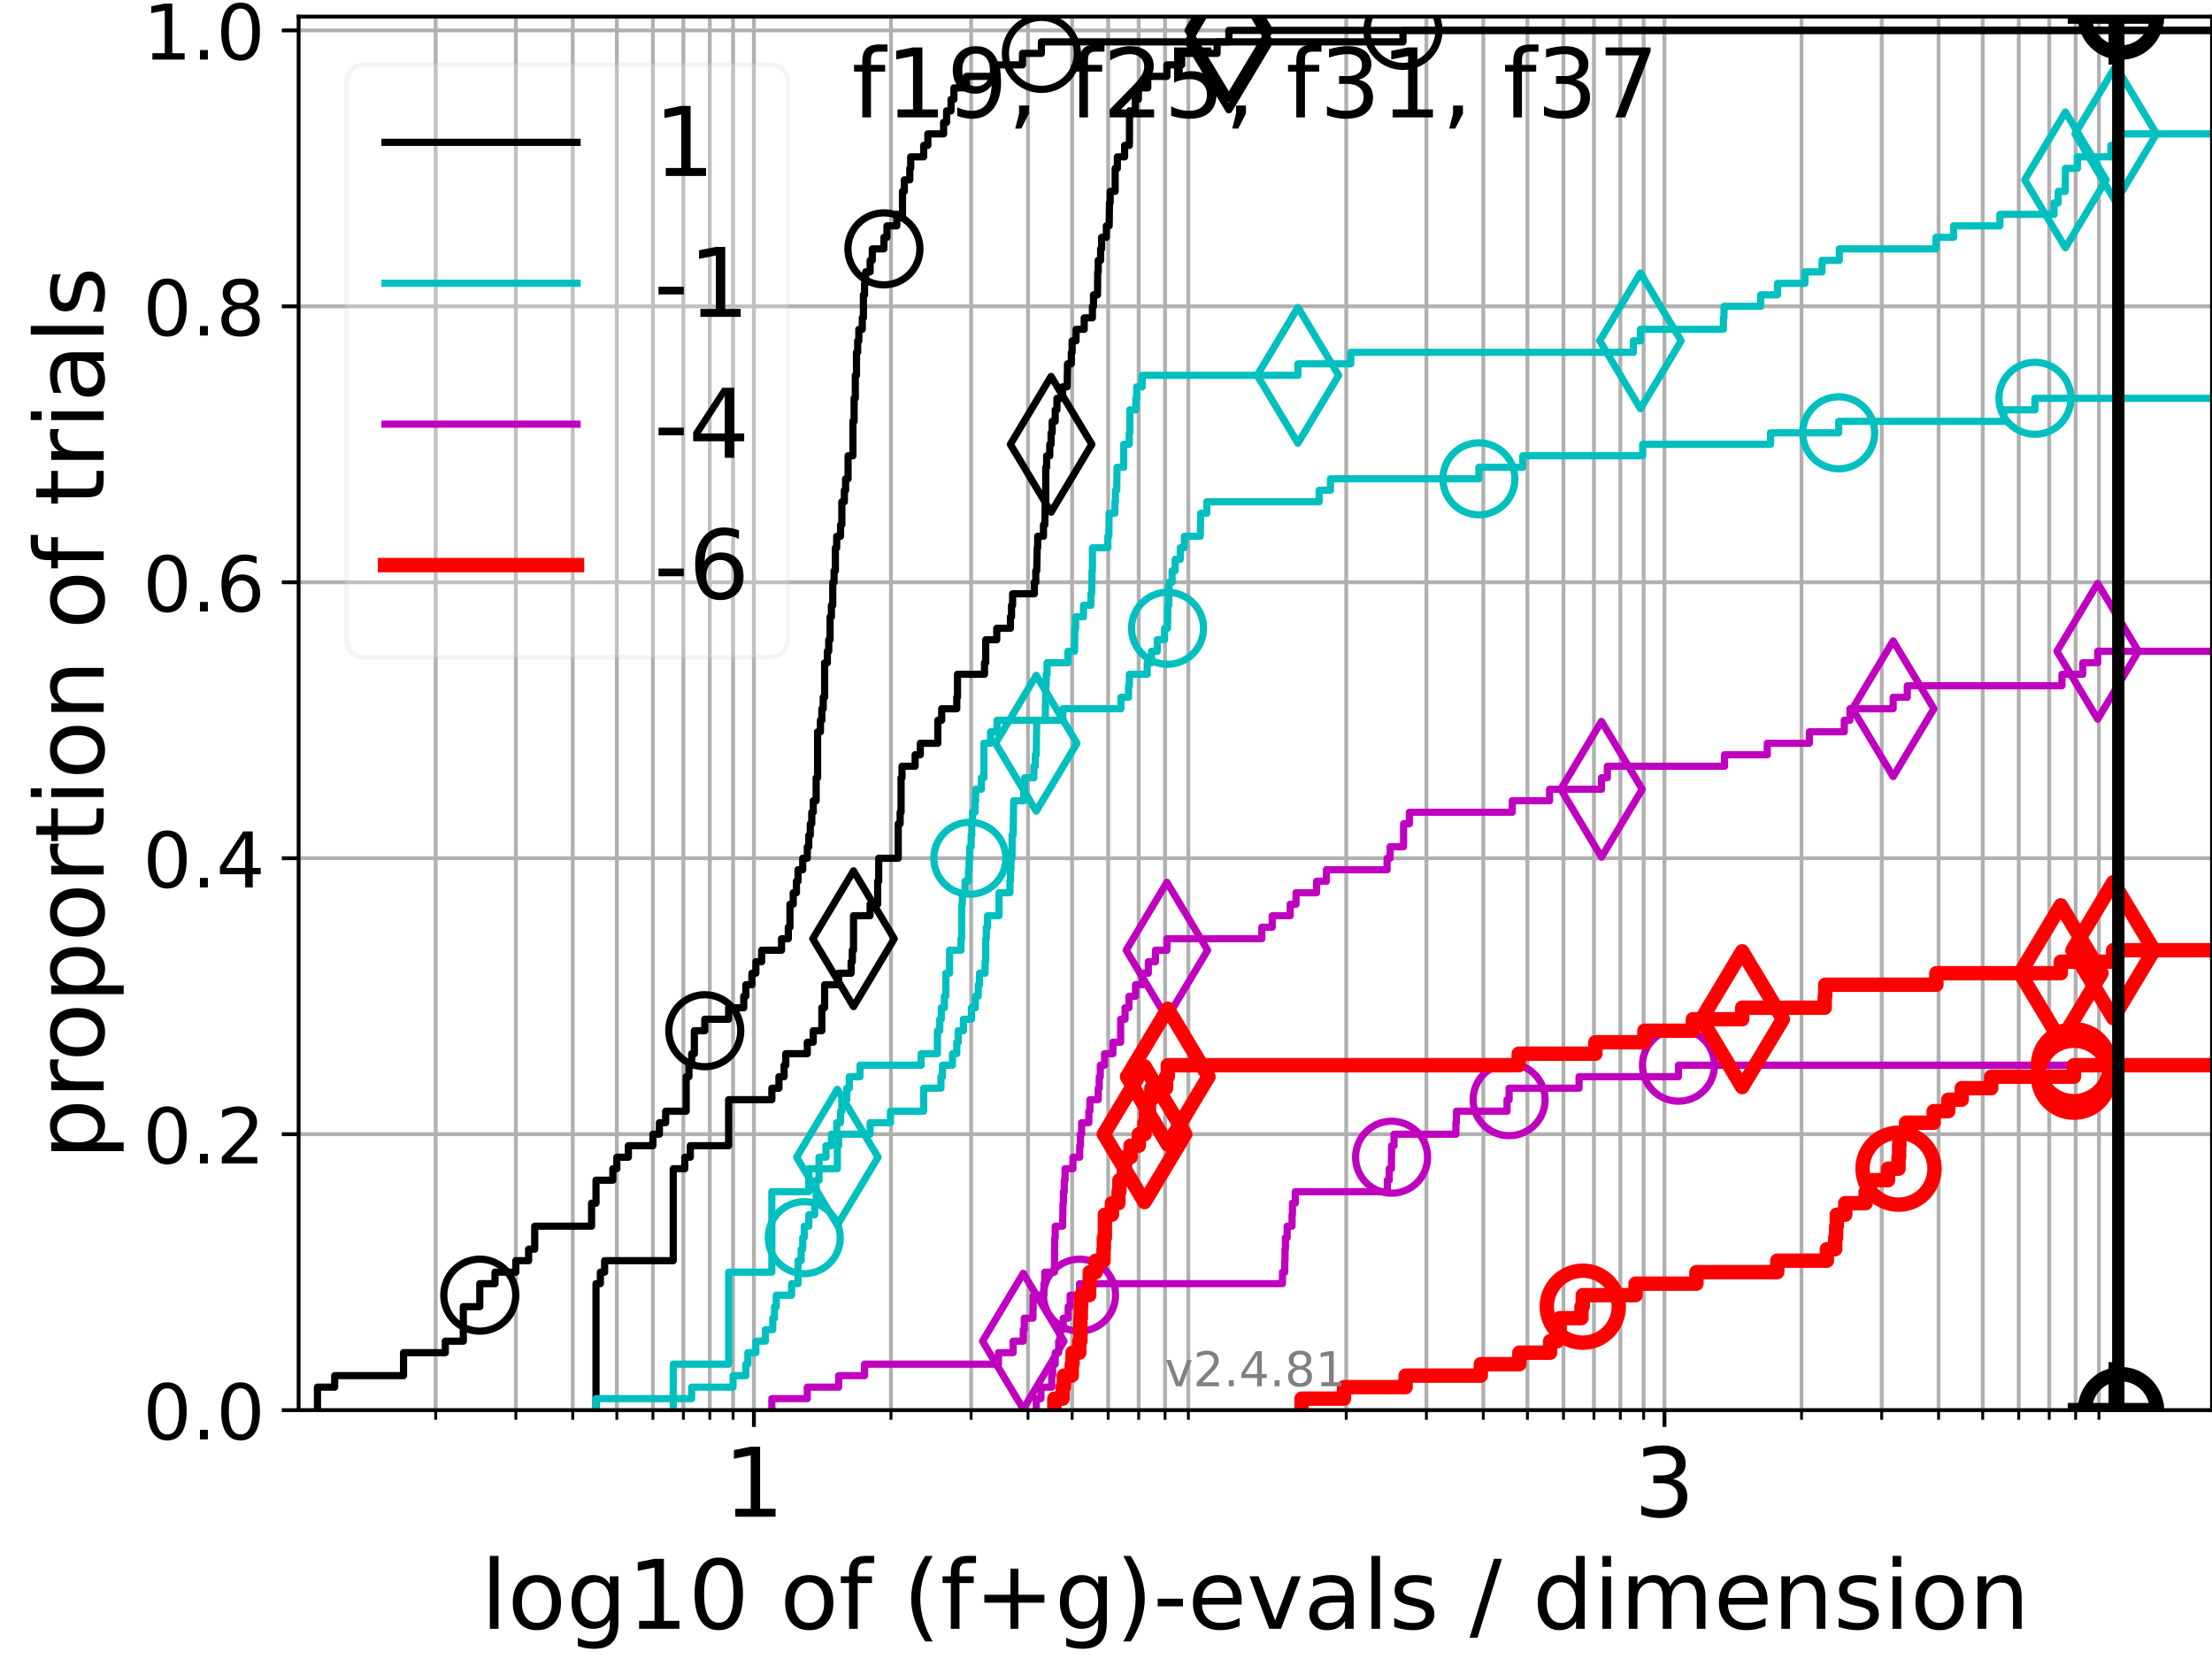 <?xml version="1.0" encoding="utf-8" standalone="no"?>
<!DOCTYPE svg PUBLIC "-//W3C//DTD SVG 1.1//EN"
  "http://www.w3.org/Graphics/SVG/1.1/DTD/svg11.dtd">
<!-- Created with matplotlib (https://matplotlib.org/) -->
<svg height="345.6pt" version="1.1" viewBox="0 0 460.8 345.6" width="460.8pt" xmlns="http://www.w3.org/2000/svg" xmlns:xlink="http://www.w3.org/1999/xlink">
 <defs>
  <style type="text/css">*{stroke-linecap:butt;stroke-linejoin:round;}</style>
 </defs>
 <g id="figure_1">
  <g id="patch_1">
   <path d="M 0 345.6 
L 460.8 345.6 
L 460.8 0 
L 0 0 
z
" style="fill:#ffffff;"/>
  </g>
  <g id="axes_1">
   <g id="patch_2">
    <path d="M 62.208 293.76 
L 460.8 293.76 
L 460.8 3.456 
L 62.208 3.456 
z
" style="fill:#ffffff;"/>
   </g>
   <g id="matplotlib.axis_1">
    <g id="xtick_1">
     <g id="line2d_1">
      <path clip-path="url(#paeb6c0a951)" d="M 157.052 293.76 
L 157.052 3.456 
" style="fill:none;stroke:#b0b0b0;stroke-linecap:square;stroke-width:0.8;"/>
     </g>
     <g id="line2d_2">
      <defs>
       <path d="M 0 0 
L 0 3.5 
" id="m3301cda9bf" style="stroke:#000000;stroke-width:0.8;"/>
      </defs>
      <g>
       <use style="stroke:#000000;stroke-width:0.8;" x="157.052" xlink:href="#m3301cda9bf" y="293.76"/>
      </g>
     </g>
     <g id="text_1">
      <!-- 1 -->
      <g transform="translate(150.69 315.957)scale(0.2 -0.2)">
       <defs>
        <path d="M 12.406 8.297 
L 28.516 8.297 
L 28.516 63.922 
L 10.984 60.406 
L 10.984 69.391 
L 28.422 72.906 
L 38.281 72.906 
L 38.281 8.297 
L 54.391 8.297 
L 54.391 0 
L 12.406 0 
z
" id="DejaVuSans-49"/>
       </defs>
       <use xlink:href="#DejaVuSans-49"/>
      </g>
     </g>
    </g>
    <g id="xtick_2">
     <g id="line2d_3">
      <path clip-path="url(#paeb6c0a951)" d="M 346.741 293.76 
L 346.741 3.456 
" style="fill:none;stroke:#b0b0b0;stroke-linecap:square;stroke-width:0.8;"/>
     </g>
     <g id="line2d_4">
      <g>
       <use style="stroke:#000000;stroke-width:0.8;" x="346.741" xlink:href="#m3301cda9bf" y="293.76"/>
      </g>
     </g>
     <g id="text_2">
      <!-- 3 -->
      <g transform="translate(340.378 315.957)scale(0.2 -0.2)">
       <defs>
        <path d="M 40.578 39.312 
Q 47.656 37.797 51.625 33 
Q 55.609 28.219 55.609 21.188 
Q 55.609 10.406 48.188 4.484 
Q 40.766 -1.422 27.094 -1.422 
Q 22.516 -1.422 17.656 -0.516 
Q 12.797 0.391 7.625 2.203 
L 7.625 11.719 
Q 11.719 9.328 16.594 8.109 
Q 21.484 6.891 26.812 6.891 
Q 36.078 6.891 40.938 10.547 
Q 45.797 14.203 45.797 21.188 
Q 45.797 27.641 41.281 31.266 
Q 36.766 34.906 28.719 34.906 
L 20.219 34.906 
L 20.219 43.016 
L 29.109 43.016 
Q 36.375 43.016 40.234 45.922 
Q 44.094 48.828 44.094 54.297 
Q 44.094 59.906 40.109 62.906 
Q 36.141 65.922 28.719 65.922 
Q 24.656 65.922 20.016 65.031 
Q 15.375 64.156 9.812 62.312 
L 9.812 71.094 
Q 15.438 72.656 20.344 73.438 
Q 25.25 74.219 29.594 74.219 
Q 40.828 74.219 47.359 69.109 
Q 53.906 64.016 53.906 55.328 
Q 53.906 49.266 50.438 45.094 
Q 46.969 40.922 40.578 39.312 
z
" id="DejaVuSans-51"/>
       </defs>
       <use xlink:href="#DejaVuSans-51"/>
      </g>
     </g>
    </g>
    <g id="xtick_3">
     <g id="line2d_5">
      <path clip-path="url(#paeb6c0a951)" d="M 90.759 293.76 
L 90.759 3.456 
" style="fill:none;stroke:#b0b0b0;stroke-linecap:square;stroke-width:0.8;"/>
     </g>
     <g id="line2d_6">
      <defs>
       <path d="M 0 0 
L 0 2 
" id="mfbe7296f39" style="stroke:#000000;stroke-width:0.6;"/>
      </defs>
      <g>
       <use style="stroke:#000000;stroke-width:0.6;" x="90.759" xlink:href="#mfbe7296f39" y="293.76"/>
      </g>
     </g>
    </g>
    <g id="xtick_4">
     <g id="line2d_7">
      <path clip-path="url(#paeb6c0a951)" d="M 107.46 293.76 
L 107.46 3.456 
" style="fill:none;stroke:#b0b0b0;stroke-linecap:square;stroke-width:0.8;"/>
     </g>
     <g id="line2d_8">
      <g>
       <use style="stroke:#000000;stroke-width:0.6;" x="107.46" xlink:href="#mfbe7296f39" y="293.76"/>
      </g>
     </g>
    </g>
    <g id="xtick_5">
     <g id="line2d_9">
      <path clip-path="url(#paeb6c0a951)" d="M 119.31 293.76 
L 119.31 3.456 
" style="fill:none;stroke:#b0b0b0;stroke-linecap:square;stroke-width:0.8;"/>
     </g>
     <g id="line2d_10">
      <g>
       <use style="stroke:#000000;stroke-width:0.6;" x="119.31" xlink:href="#mfbe7296f39" y="293.76"/>
      </g>
     </g>
    </g>
    <g id="xtick_6">
     <g id="line2d_11">
      <path clip-path="url(#paeb6c0a951)" d="M 128.501 293.76 
L 128.501 3.456 
" style="fill:none;stroke:#b0b0b0;stroke-linecap:square;stroke-width:0.8;"/>
     </g>
     <g id="line2d_12">
      <g>
       <use style="stroke:#000000;stroke-width:0.6;" x="128.501" xlink:href="#mfbe7296f39" y="293.76"/>
      </g>
     </g>
    </g>
    <g id="xtick_7">
     <g id="line2d_13">
      <path clip-path="url(#paeb6c0a951)" d="M 136.011 293.76 
L 136.011 3.456 
" style="fill:none;stroke:#b0b0b0;stroke-linecap:square;stroke-width:0.8;"/>
     </g>
     <g id="line2d_14">
      <g>
       <use style="stroke:#000000;stroke-width:0.6;" x="136.011" xlink:href="#mfbe7296f39" y="293.76"/>
      </g>
     </g>
    </g>
    <g id="xtick_8">
     <g id="line2d_15">
      <path clip-path="url(#paeb6c0a951)" d="M 142.361 293.76 
L 142.361 3.456 
" style="fill:none;stroke:#b0b0b0;stroke-linecap:square;stroke-width:0.8;"/>
     </g>
     <g id="line2d_16">
      <g>
       <use style="stroke:#000000;stroke-width:0.6;" x="142.361" xlink:href="#mfbe7296f39" y="293.76"/>
      </g>
     </g>
    </g>
    <g id="xtick_9">
     <g id="line2d_17">
      <path clip-path="url(#paeb6c0a951)" d="M 147.861 293.76 
L 147.861 3.456 
" style="fill:none;stroke:#b0b0b0;stroke-linecap:square;stroke-width:0.8;"/>
     </g>
     <g id="line2d_18">
      <g>
       <use style="stroke:#000000;stroke-width:0.6;" x="147.861" xlink:href="#mfbe7296f39" y="293.76"/>
      </g>
     </g>
    </g>
    <g id="xtick_10">
     <g id="line2d_19">
      <path clip-path="url(#paeb6c0a951)" d="M 152.712 293.76 
L 152.712 3.456 
" style="fill:none;stroke:#b0b0b0;stroke-linecap:square;stroke-width:0.8;"/>
     </g>
     <g id="line2d_20">
      <g>
       <use style="stroke:#000000;stroke-width:0.6;" x="152.712" xlink:href="#mfbe7296f39" y="293.76"/>
      </g>
     </g>
    </g>
    <g id="xtick_11">
     <g id="line2d_21">
      <path clip-path="url(#paeb6c0a951)" d="M 185.603 293.76 
L 185.603 3.456 
" style="fill:none;stroke:#b0b0b0;stroke-linecap:square;stroke-width:0.8;"/>
     </g>
     <g id="line2d_22">
      <g>
       <use style="stroke:#000000;stroke-width:0.6;" x="185.603" xlink:href="#mfbe7296f39" y="293.76"/>
      </g>
     </g>
    </g>
    <g id="xtick_12">
     <g id="line2d_23">
      <path clip-path="url(#paeb6c0a951)" d="M 202.304 293.76 
L 202.304 3.456 
" style="fill:none;stroke:#b0b0b0;stroke-linecap:square;stroke-width:0.8;"/>
     </g>
     <g id="line2d_24">
      <g>
       <use style="stroke:#000000;stroke-width:0.6;" x="202.304" xlink:href="#mfbe7296f39" y="293.76"/>
      </g>
     </g>
    </g>
    <g id="xtick_13">
     <g id="line2d_25">
      <path clip-path="url(#paeb6c0a951)" d="M 214.154 293.76 
L 214.154 3.456 
" style="fill:none;stroke:#b0b0b0;stroke-linecap:square;stroke-width:0.8;"/>
     </g>
     <g id="line2d_26">
      <g>
       <use style="stroke:#000000;stroke-width:0.6;" x="214.154" xlink:href="#mfbe7296f39" y="293.76"/>
      </g>
     </g>
    </g>
    <g id="xtick_14">
     <g id="line2d_27">
      <path clip-path="url(#paeb6c0a951)" d="M 223.345 293.76 
L 223.345 3.456 
" style="fill:none;stroke:#b0b0b0;stroke-linecap:square;stroke-width:0.8;"/>
     </g>
     <g id="line2d_28">
      <g>
       <use style="stroke:#000000;stroke-width:0.6;" x="223.345" xlink:href="#mfbe7296f39" y="293.76"/>
      </g>
     </g>
    </g>
    <g id="xtick_15">
     <g id="line2d_29">
      <path clip-path="url(#paeb6c0a951)" d="M 230.855 293.76 
L 230.855 3.456 
" style="fill:none;stroke:#b0b0b0;stroke-linecap:square;stroke-width:0.8;"/>
     </g>
     <g id="line2d_30">
      <g>
       <use style="stroke:#000000;stroke-width:0.6;" x="230.855" xlink:href="#mfbe7296f39" y="293.76"/>
      </g>
     </g>
    </g>
    <g id="xtick_16">
     <g id="line2d_31">
      <path clip-path="url(#paeb6c0a951)" d="M 237.205 293.76 
L 237.205 3.456 
" style="fill:none;stroke:#b0b0b0;stroke-linecap:square;stroke-width:0.8;"/>
     </g>
     <g id="line2d_32">
      <g>
       <use style="stroke:#000000;stroke-width:0.6;" x="237.205" xlink:href="#mfbe7296f39" y="293.76"/>
      </g>
     </g>
    </g>
    <g id="xtick_17">
     <g id="line2d_33">
      <path clip-path="url(#paeb6c0a951)" d="M 242.705 293.76 
L 242.705 3.456 
" style="fill:none;stroke:#b0b0b0;stroke-linecap:square;stroke-width:0.8;"/>
     </g>
     <g id="line2d_34">
      <g>
       <use style="stroke:#000000;stroke-width:0.6;" x="242.705" xlink:href="#mfbe7296f39" y="293.76"/>
      </g>
     </g>
    </g>
    <g id="xtick_18">
     <g id="line2d_35">
      <path clip-path="url(#paeb6c0a951)" d="M 247.557 293.76 
L 247.557 3.456 
" style="fill:none;stroke:#b0b0b0;stroke-linecap:square;stroke-width:0.8;"/>
     </g>
     <g id="line2d_36">
      <g>
       <use style="stroke:#000000;stroke-width:0.6;" x="247.557" xlink:href="#mfbe7296f39" y="293.76"/>
      </g>
     </g>
    </g>
    <g id="xtick_19">
     <g id="line2d_37">
      <path clip-path="url(#paeb6c0a951)" d="M 280.447 293.76 
L 280.447 3.456 
" style="fill:none;stroke:#b0b0b0;stroke-linecap:square;stroke-width:0.8;"/>
     </g>
     <g id="line2d_38">
      <g>
       <use style="stroke:#000000;stroke-width:0.6;" x="280.447" xlink:href="#mfbe7296f39" y="293.76"/>
      </g>
     </g>
    </g>
    <g id="xtick_20">
     <g id="line2d_39">
      <path clip-path="url(#paeb6c0a951)" d="M 297.149 293.76 
L 297.149 3.456 
" style="fill:none;stroke:#b0b0b0;stroke-linecap:square;stroke-width:0.8;"/>
     </g>
     <g id="line2d_40">
      <g>
       <use style="stroke:#000000;stroke-width:0.6;" x="297.149" xlink:href="#mfbe7296f39" y="293.76"/>
      </g>
     </g>
    </g>
    <g id="xtick_21">
     <g id="line2d_41">
      <path clip-path="url(#paeb6c0a951)" d="M 308.998 293.76 
L 308.998 3.456 
" style="fill:none;stroke:#b0b0b0;stroke-linecap:square;stroke-width:0.8;"/>
     </g>
     <g id="line2d_42">
      <g>
       <use style="stroke:#000000;stroke-width:0.6;" x="308.998" xlink:href="#mfbe7296f39" y="293.76"/>
      </g>
     </g>
    </g>
    <g id="xtick_22">
     <g id="line2d_43">
      <path clip-path="url(#paeb6c0a951)" d="M 318.19 293.76 
L 318.19 3.456 
" style="fill:none;stroke:#b0b0b0;stroke-linecap:square;stroke-width:0.8;"/>
     </g>
     <g id="line2d_44">
      <g>
       <use style="stroke:#000000;stroke-width:0.6;" x="318.19" xlink:href="#mfbe7296f39" y="293.76"/>
      </g>
     </g>
    </g>
    <g id="xtick_23">
     <g id="line2d_45">
      <path clip-path="url(#paeb6c0a951)" d="M 325.699 293.76 
L 325.699 3.456 
" style="fill:none;stroke:#b0b0b0;stroke-linecap:square;stroke-width:0.8;"/>
     </g>
     <g id="line2d_46">
      <g>
       <use style="stroke:#000000;stroke-width:0.6;" x="325.699" xlink:href="#mfbe7296f39" y="293.76"/>
      </g>
     </g>
    </g>
    <g id="xtick_24">
     <g id="line2d_47">
      <path clip-path="url(#paeb6c0a951)" d="M 332.049 293.76 
L 332.049 3.456 
" style="fill:none;stroke:#b0b0b0;stroke-linecap:square;stroke-width:0.8;"/>
     </g>
     <g id="line2d_48">
      <g>
       <use style="stroke:#000000;stroke-width:0.6;" x="332.049" xlink:href="#mfbe7296f39" y="293.76"/>
      </g>
     </g>
    </g>
    <g id="xtick_25">
     <g id="line2d_49">
      <path clip-path="url(#paeb6c0a951)" d="M 337.549 293.76 
L 337.549 3.456 
" style="fill:none;stroke:#b0b0b0;stroke-linecap:square;stroke-width:0.8;"/>
     </g>
     <g id="line2d_50">
      <g>
       <use style="stroke:#000000;stroke-width:0.6;" x="337.549" xlink:href="#mfbe7296f39" y="293.76"/>
      </g>
     </g>
    </g>
    <g id="xtick_26">
     <g id="line2d_51">
      <path clip-path="url(#paeb6c0a951)" d="M 342.401 293.76 
L 342.401 3.456 
" style="fill:none;stroke:#b0b0b0;stroke-linecap:square;stroke-width:0.8;"/>
     </g>
     <g id="line2d_52">
      <g>
       <use style="stroke:#000000;stroke-width:0.6;" x="342.401" xlink:href="#mfbe7296f39" y="293.76"/>
      </g>
     </g>
    </g>
    <g id="xtick_27">
     <g id="line2d_53">
      <path clip-path="url(#paeb6c0a951)" d="M 375.291 293.76 
L 375.291 3.456 
" style="fill:none;stroke:#b0b0b0;stroke-linecap:square;stroke-width:0.8;"/>
     </g>
     <g id="line2d_54">
      <g>
       <use style="stroke:#000000;stroke-width:0.6;" x="375.291" xlink:href="#mfbe7296f39" y="293.76"/>
      </g>
     </g>
    </g>
    <g id="xtick_28">
     <g id="line2d_55">
      <path clip-path="url(#paeb6c0a951)" d="M 391.993 293.76 
L 391.993 3.456 
" style="fill:none;stroke:#b0b0b0;stroke-linecap:square;stroke-width:0.8;"/>
     </g>
     <g id="line2d_56">
      <g>
       <use style="stroke:#000000;stroke-width:0.6;" x="391.993" xlink:href="#mfbe7296f39" y="293.76"/>
      </g>
     </g>
    </g>
    <g id="xtick_29">
     <g id="line2d_57">
      <path clip-path="url(#paeb6c0a951)" d="M 403.842 293.76 
L 403.842 3.456 
" style="fill:none;stroke:#b0b0b0;stroke-linecap:square;stroke-width:0.8;"/>
     </g>
     <g id="line2d_58">
      <g>
       <use style="stroke:#000000;stroke-width:0.6;" x="403.842" xlink:href="#mfbe7296f39" y="293.76"/>
      </g>
     </g>
    </g>
    <g id="xtick_30">
     <g id="line2d_59">
      <path clip-path="url(#paeb6c0a951)" d="M 413.034 293.76 
L 413.034 3.456 
" style="fill:none;stroke:#b0b0b0;stroke-linecap:square;stroke-width:0.8;"/>
     </g>
     <g id="line2d_60">
      <g>
       <use style="stroke:#000000;stroke-width:0.6;" x="413.034" xlink:href="#mfbe7296f39" y="293.76"/>
      </g>
     </g>
    </g>
    <g id="xtick_31">
     <g id="line2d_61">
      <path clip-path="url(#paeb6c0a951)" d="M 420.544 293.76 
L 420.544 3.456 
" style="fill:none;stroke:#b0b0b0;stroke-linecap:square;stroke-width:0.8;"/>
     </g>
     <g id="line2d_62">
      <g>
       <use style="stroke:#000000;stroke-width:0.6;" x="420.544" xlink:href="#mfbe7296f39" y="293.76"/>
      </g>
     </g>
    </g>
    <g id="xtick_32">
     <g id="line2d_63">
      <path clip-path="url(#paeb6c0a951)" d="M 426.893 293.76 
L 426.893 3.456 
" style="fill:none;stroke:#b0b0b0;stroke-linecap:square;stroke-width:0.8;"/>
     </g>
     <g id="line2d_64">
      <g>
       <use style="stroke:#000000;stroke-width:0.6;" x="426.893" xlink:href="#mfbe7296f39" y="293.76"/>
      </g>
     </g>
    </g>
    <g id="xtick_33">
     <g id="line2d_65">
      <path clip-path="url(#paeb6c0a951)" d="M 432.393 293.76 
L 432.393 3.456 
" style="fill:none;stroke:#b0b0b0;stroke-linecap:square;stroke-width:0.8;"/>
     </g>
     <g id="line2d_66">
      <g>
       <use style="stroke:#000000;stroke-width:0.6;" x="432.393" xlink:href="#mfbe7296f39" y="293.76"/>
      </g>
     </g>
    </g>
    <g id="xtick_34">
     <g id="line2d_67">
      <path clip-path="url(#paeb6c0a951)" d="M 437.245 293.76 
L 437.245 3.456 
" style="fill:none;stroke:#b0b0b0;stroke-linecap:square;stroke-width:0.8;"/>
     </g>
     <g id="line2d_68">
      <g>
       <use style="stroke:#000000;stroke-width:0.6;" x="437.245" xlink:href="#mfbe7296f39" y="293.76"/>
      </g>
     </g>
    </g>
    <g id="text_3">
     <!-- log10 of (f+g)-evals / dimension -->
     <g transform="translate(100.165 339.313)scale(0.2 -0.2)">
      <defs>
       <path d="M 9.422 75.984 
L 18.406 75.984 
L 18.406 0 
L 9.422 0 
z
" id="DejaVuSans-108"/>
       <path d="M 30.609 48.391 
Q 23.391 48.391 19.188 42.75 
Q 14.984 37.109 14.984 27.297 
Q 14.984 17.484 19.156 11.844 
Q 23.344 6.203 30.609 6.203 
Q 37.797 6.203 41.984 11.859 
Q 46.188 17.531 46.188 27.297 
Q 46.188 37.016 41.984 42.703 
Q 37.797 48.391 30.609 48.391 
z
M 30.609 56 
Q 42.328 56 49.016 48.375 
Q 55.719 40.766 55.719 27.297 
Q 55.719 13.875 49.016 6.219 
Q 42.328 -1.422 30.609 -1.422 
Q 18.844 -1.422 12.172 6.219 
Q 5.516 13.875 5.516 27.297 
Q 5.516 40.766 12.172 48.375 
Q 18.844 56 30.609 56 
z
" id="DejaVuSans-111"/>
       <path d="M 45.406 27.984 
Q 45.406 37.75 41.375 43.109 
Q 37.359 48.484 30.078 48.484 
Q 22.859 48.484 18.828 43.109 
Q 14.797 37.75 14.797 27.984 
Q 14.797 18.266 18.828 12.891 
Q 22.859 7.516 30.078 7.516 
Q 37.359 7.516 41.375 12.891 
Q 45.406 18.266 45.406 27.984 
z
M 54.391 6.781 
Q 54.391 -7.172 48.188 -13.984 
Q 42 -20.797 29.203 -20.797 
Q 24.469 -20.797 20.266 -20.094 
Q 16.062 -19.391 12.109 -17.922 
L 12.109 -9.188 
Q 16.062 -11.328 19.922 -12.344 
Q 23.781 -13.375 27.781 -13.375 
Q 36.625 -13.375 41.016 -8.766 
Q 45.406 -4.156 45.406 5.172 
L 45.406 9.625 
Q 42.625 4.781 38.281 2.391 
Q 33.938 0 27.875 0 
Q 17.828 0 11.672 7.656 
Q 5.516 15.328 5.516 27.984 
Q 5.516 40.672 11.672 48.328 
Q 17.828 56 27.875 56 
Q 33.938 56 38.281 53.609 
Q 42.625 51.219 45.406 46.391 
L 45.406 54.688 
L 54.391 54.688 
z
" id="DejaVuSans-103"/>
       <path d="M 31.781 66.406 
Q 24.172 66.406 20.328 58.906 
Q 16.5 51.422 16.5 36.375 
Q 16.5 21.391 20.328 13.891 
Q 24.172 6.391 31.781 6.391 
Q 39.453 6.391 43.281 13.891 
Q 47.125 21.391 47.125 36.375 
Q 47.125 51.422 43.281 58.906 
Q 39.453 66.406 31.781 66.406 
z
M 31.781 74.219 
Q 44.047 74.219 50.516 64.516 
Q 56.984 54.828 56.984 36.375 
Q 56.984 17.969 50.516 8.266 
Q 44.047 -1.422 31.781 -1.422 
Q 19.531 -1.422 13.062 8.266 
Q 6.594 17.969 6.594 36.375 
Q 6.594 54.828 13.062 64.516 
Q 19.531 74.219 31.781 74.219 
z
" id="DejaVuSans-48"/>
       <path id="DejaVuSans-32"/>
       <path d="M 37.109 75.984 
L 37.109 68.5 
L 28.516 68.5 
Q 23.688 68.5 21.797 66.547 
Q 19.922 64.594 19.922 59.516 
L 19.922 54.688 
L 34.719 54.688 
L 34.719 47.703 
L 19.922 47.703 
L 19.922 0 
L 10.891 0 
L 10.891 47.703 
L 2.297 47.703 
L 2.297 54.688 
L 10.891 54.688 
L 10.891 58.5 
Q 10.891 67.625 15.141 71.797 
Q 19.391 75.984 28.609 75.984 
z
" id="DejaVuSans-102"/>
       <path d="M 31 75.875 
Q 24.469 64.656 21.281 53.656 
Q 18.109 42.672 18.109 31.391 
Q 18.109 20.125 21.312 9.062 
Q 24.516 -2 31 -13.188 
L 23.188 -13.188 
Q 15.875 -1.703 12.234 9.375 
Q 8.594 20.453 8.594 31.391 
Q 8.594 42.281 12.203 53.312 
Q 15.828 64.359 23.188 75.875 
z
" id="DejaVuSans-40"/>
       <path d="M 46 62.703 
L 46 35.5 
L 73.188 35.5 
L 73.188 27.203 
L 46 27.203 
L 46 0 
L 37.797 0 
L 37.797 27.203 
L 10.594 27.203 
L 10.594 35.5 
L 37.797 35.5 
L 37.797 62.703 
z
" id="DejaVuSans-43"/>
       <path d="M 8.016 75.875 
L 15.828 75.875 
Q 23.141 64.359 26.781 53.312 
Q 30.422 42.281 30.422 31.391 
Q 30.422 20.453 26.781 9.375 
Q 23.141 -1.703 15.828 -13.188 
L 8.016 -13.188 
Q 14.5 -2 17.703 9.062 
Q 20.906 20.125 20.906 31.391 
Q 20.906 42.672 17.703 53.656 
Q 14.5 64.656 8.016 75.875 
z
" id="DejaVuSans-41"/>
       <path d="M 4.891 31.391 
L 31.203 31.391 
L 31.203 23.391 
L 4.891 23.391 
z
" id="DejaVuSans-45"/>
       <path d="M 56.203 29.594 
L 56.203 25.203 
L 14.891 25.203 
Q 15.484 15.922 20.484 11.062 
Q 25.484 6.203 34.422 6.203 
Q 39.594 6.203 44.453 7.469 
Q 49.312 8.734 54.109 11.281 
L 54.109 2.781 
Q 49.266 0.734 44.188 -0.344 
Q 39.109 -1.422 33.891 -1.422 
Q 20.797 -1.422 13.156 6.188 
Q 5.516 13.812 5.516 26.812 
Q 5.516 40.234 12.766 48.109 
Q 20.016 56 32.328 56 
Q 43.359 56 49.781 48.891 
Q 56.203 41.797 56.203 29.594 
z
M 47.219 32.234 
Q 47.125 39.594 43.094 43.984 
Q 39.062 48.391 32.422 48.391 
Q 24.906 48.391 20.391 44.141 
Q 15.875 39.891 15.188 32.172 
z
" id="DejaVuSans-101"/>
       <path d="M 2.984 54.688 
L 12.5 54.688 
L 29.594 8.797 
L 46.688 54.688 
L 56.203 54.688 
L 35.688 0 
L 23.484 0 
z
" id="DejaVuSans-118"/>
       <path d="M 34.281 27.484 
Q 23.391 27.484 19.188 25 
Q 14.984 22.516 14.984 16.5 
Q 14.984 11.719 18.141 8.906 
Q 21.297 6.109 26.703 6.109 
Q 34.188 6.109 38.703 11.406 
Q 43.219 16.703 43.219 25.484 
L 43.219 27.484 
z
M 52.203 31.203 
L 52.203 0 
L 43.219 0 
L 43.219 8.297 
Q 40.141 3.328 35.547 0.953 
Q 30.953 -1.422 24.312 -1.422 
Q 15.922 -1.422 10.953 3.297 
Q 6 8.016 6 15.922 
Q 6 25.141 12.172 29.828 
Q 18.359 34.516 30.609 34.516 
L 43.219 34.516 
L 43.219 35.406 
Q 43.219 41.609 39.141 45 
Q 35.062 48.391 27.688 48.391 
Q 23 48.391 18.547 47.266 
Q 14.109 46.141 10.016 43.891 
L 10.016 52.203 
Q 14.938 54.109 19.578 55.047 
Q 24.219 56 28.609 56 
Q 40.484 56 46.344 49.844 
Q 52.203 43.703 52.203 31.203 
z
" id="DejaVuSans-97"/>
       <path d="M 44.281 53.078 
L 44.281 44.578 
Q 40.484 46.531 36.375 47.5 
Q 32.281 48.484 27.875 48.484 
Q 21.188 48.484 17.844 46.438 
Q 14.5 44.391 14.5 40.281 
Q 14.5 37.156 16.891 35.375 
Q 19.281 33.594 26.516 31.984 
L 29.594 31.297 
Q 39.156 29.25 43.188 25.516 
Q 47.219 21.781 47.219 15.094 
Q 47.219 7.469 41.188 3.016 
Q 35.156 -1.422 24.609 -1.422 
Q 20.219 -1.422 15.453 -0.562 
Q 10.688 0.297 5.422 2 
L 5.422 11.281 
Q 10.406 8.688 15.234 7.391 
Q 20.062 6.109 24.812 6.109 
Q 31.156 6.109 34.562 8.281 
Q 37.984 10.453 37.984 14.406 
Q 37.984 18.062 35.516 20.016 
Q 33.062 21.969 24.703 23.781 
L 21.578 24.516 
Q 13.234 26.266 9.516 29.906 
Q 5.812 33.547 5.812 39.891 
Q 5.812 47.609 11.281 51.797 
Q 16.75 56 26.812 56 
Q 31.781 56 36.172 55.266 
Q 40.578 54.547 44.281 53.078 
z
" id="DejaVuSans-115"/>
       <path d="M 25.391 72.906 
L 33.688 72.906 
L 8.297 -9.281 
L 0 -9.281 
z
" id="DejaVuSans-47"/>
       <path d="M 45.406 46.391 
L 45.406 75.984 
L 54.391 75.984 
L 54.391 0 
L 45.406 0 
L 45.406 8.203 
Q 42.578 3.328 38.25 0.953 
Q 33.938 -1.422 27.875 -1.422 
Q 17.969 -1.422 11.734 6.484 
Q 5.516 14.406 5.516 27.297 
Q 5.516 40.188 11.734 48.094 
Q 17.969 56 27.875 56 
Q 33.938 56 38.25 53.625 
Q 42.578 51.266 45.406 46.391 
z
M 14.797 27.297 
Q 14.797 17.391 18.875 11.75 
Q 22.953 6.109 30.078 6.109 
Q 37.203 6.109 41.297 11.75 
Q 45.406 17.391 45.406 27.297 
Q 45.406 37.203 41.297 42.844 
Q 37.203 48.484 30.078 48.484 
Q 22.953 48.484 18.875 42.844 
Q 14.797 37.203 14.797 27.297 
z
" id="DejaVuSans-100"/>
       <path d="M 9.422 54.688 
L 18.406 54.688 
L 18.406 0 
L 9.422 0 
z
M 9.422 75.984 
L 18.406 75.984 
L 18.406 64.594 
L 9.422 64.594 
z
" id="DejaVuSans-105"/>
       <path d="M 52 44.188 
Q 55.375 50.25 60.062 53.125 
Q 64.75 56 71.094 56 
Q 79.641 56 84.281 50.016 
Q 88.922 44.047 88.922 33.016 
L 88.922 0 
L 79.891 0 
L 79.891 32.719 
Q 79.891 40.578 77.094 44.375 
Q 74.312 48.188 68.609 48.188 
Q 61.625 48.188 57.562 43.547 
Q 53.516 38.922 53.516 30.906 
L 53.516 0 
L 44.484 0 
L 44.484 32.719 
Q 44.484 40.625 41.703 44.406 
Q 38.922 48.188 33.109 48.188 
Q 26.219 48.188 22.156 43.531 
Q 18.109 38.875 18.109 30.906 
L 18.109 0 
L 9.078 0 
L 9.078 54.688 
L 18.109 54.688 
L 18.109 46.188 
Q 21.188 51.219 25.484 53.609 
Q 29.781 56 35.688 56 
Q 41.656 56 45.828 52.969 
Q 50 49.953 52 44.188 
z
" id="DejaVuSans-109"/>
       <path d="M 54.891 33.016 
L 54.891 0 
L 45.906 0 
L 45.906 32.719 
Q 45.906 40.484 42.875 44.328 
Q 39.844 48.188 33.797 48.188 
Q 26.516 48.188 22.312 43.547 
Q 18.109 38.922 18.109 30.906 
L 18.109 0 
L 9.078 0 
L 9.078 54.688 
L 18.109 54.688 
L 18.109 46.188 
Q 21.344 51.125 25.703 53.562 
Q 30.078 56 35.797 56 
Q 45.219 56 50.047 50.172 
Q 54.891 44.344 54.891 33.016 
z
" id="DejaVuSans-110"/>
      </defs>
      <use xlink:href="#DejaVuSans-108"/>
      <use x="27.783" xlink:href="#DejaVuSans-111"/>
      <use x="88.965" xlink:href="#DejaVuSans-103"/>
      <use x="152.441" xlink:href="#DejaVuSans-49"/>
      <use x="216.064" xlink:href="#DejaVuSans-48"/>
      <use x="279.688" xlink:href="#DejaVuSans-32"/>
      <use x="311.475" xlink:href="#DejaVuSans-111"/>
      <use x="372.656" xlink:href="#DejaVuSans-102"/>
      <use x="407.861" xlink:href="#DejaVuSans-32"/>
      <use x="439.648" xlink:href="#DejaVuSans-40"/>
      <use x="478.662" xlink:href="#DejaVuSans-102"/>
      <use x="513.867" xlink:href="#DejaVuSans-43"/>
      <use x="597.656" xlink:href="#DejaVuSans-103"/>
      <use x="661.133" xlink:href="#DejaVuSans-41"/>
      <use x="700.146" xlink:href="#DejaVuSans-45"/>
      <use x="736.23" xlink:href="#DejaVuSans-101"/>
      <use x="797.754" xlink:href="#DejaVuSans-118"/>
      <use x="856.934" xlink:href="#DejaVuSans-97"/>
      <use x="918.213" xlink:href="#DejaVuSans-108"/>
      <use x="945.996" xlink:href="#DejaVuSans-115"/>
      <use x="998.096" xlink:href="#DejaVuSans-32"/>
      <use x="1029.883" xlink:href="#DejaVuSans-47"/>
      <use x="1063.574" xlink:href="#DejaVuSans-32"/>
      <use x="1095.361" xlink:href="#DejaVuSans-100"/>
      <use x="1158.838" xlink:href="#DejaVuSans-105"/>
      <use x="1186.621" xlink:href="#DejaVuSans-109"/>
      <use x="1284.033" xlink:href="#DejaVuSans-101"/>
      <use x="1345.557" xlink:href="#DejaVuSans-110"/>
      <use x="1408.936" xlink:href="#DejaVuSans-115"/>
      <use x="1461.035" xlink:href="#DejaVuSans-105"/>
      <use x="1488.818" xlink:href="#DejaVuSans-111"/>
      <use x="1550" xlink:href="#DejaVuSans-110"/>
     </g>
    </g>
   </g>
   <g id="matplotlib.axis_2">
    <g id="ytick_1">
     <g id="line2d_69">
      <path clip-path="url(#paeb6c0a951)" d="M 62.208 293.76 
L 460.8 293.76 
" style="fill:none;stroke:#b0b0b0;stroke-linecap:square;stroke-width:0.8;"/>
     </g>
     <g id="line2d_70">
      <defs>
       <path d="M 0 0 
L -3.5 0 
" id="mc665085a76" style="stroke:#000000;stroke-width:0.8;"/>
      </defs>
      <g>
       <use style="stroke:#000000;stroke-width:0.8;" x="62.208" xlink:href="#mc665085a76" y="293.76"/>
      </g>
     </g>
     <g id="text_4">
      <!-- 0.0 -->
      <g transform="translate(29.763 299.839)scale(0.16 -0.16)">
       <defs>
        <path d="M 10.688 12.406 
L 21 12.406 
L 21 0 
L 10.688 0 
z
" id="DejaVuSans-46"/>
       </defs>
       <use xlink:href="#DejaVuSans-48"/>
       <use x="63.623" xlink:href="#DejaVuSans-46"/>
       <use x="95.41" xlink:href="#DejaVuSans-48"/>
      </g>
     </g>
    </g>
    <g id="ytick_2">
     <g id="line2d_71">
      <path clip-path="url(#paeb6c0a951)" d="M 62.208 236.274 
L 460.8 236.274 
" style="fill:none;stroke:#b0b0b0;stroke-linecap:square;stroke-width:0.8;"/>
     </g>
     <g id="line2d_72">
      <g>
       <use style="stroke:#000000;stroke-width:0.8;" x="62.208" xlink:href="#mc665085a76" y="236.274"/>
      </g>
     </g>
     <g id="text_5">
      <!-- 0.2 -->
      <g transform="translate(29.763 242.353)scale(0.16 -0.16)">
       <defs>
        <path d="M 19.188 8.297 
L 53.609 8.297 
L 53.609 0 
L 7.328 0 
L 7.328 8.297 
Q 12.938 14.109 22.625 23.891 
Q 32.328 33.688 34.812 36.531 
Q 39.547 41.844 41.422 45.531 
Q 43.312 49.219 43.312 52.781 
Q 43.312 58.594 39.234 62.25 
Q 35.156 65.922 28.609 65.922 
Q 23.969 65.922 18.812 64.312 
Q 13.672 62.703 7.812 59.422 
L 7.812 69.391 
Q 13.766 71.781 18.938 73 
Q 24.125 74.219 28.422 74.219 
Q 39.75 74.219 46.484 68.547 
Q 53.219 62.891 53.219 53.422 
Q 53.219 48.922 51.531 44.891 
Q 49.859 40.875 45.406 35.406 
Q 44.188 33.984 37.641 27.219 
Q 31.109 20.453 19.188 8.297 
z
" id="DejaVuSans-50"/>
       </defs>
       <use xlink:href="#DejaVuSans-48"/>
       <use x="63.623" xlink:href="#DejaVuSans-46"/>
       <use x="95.41" xlink:href="#DejaVuSans-50"/>
      </g>
     </g>
    </g>
    <g id="ytick_3">
     <g id="line2d_73">
      <path clip-path="url(#paeb6c0a951)" d="M 62.208 178.788 
L 460.8 178.788 
" style="fill:none;stroke:#b0b0b0;stroke-linecap:square;stroke-width:0.8;"/>
     </g>
     <g id="line2d_74">
      <g>
       <use style="stroke:#000000;stroke-width:0.8;" x="62.208" xlink:href="#mc665085a76" y="178.788"/>
      </g>
     </g>
     <g id="text_6">
      <!-- 0.4 -->
      <g transform="translate(29.763 184.867)scale(0.16 -0.16)">
       <defs>
        <path d="M 37.797 64.312 
L 12.891 25.391 
L 37.797 25.391 
z
M 35.203 72.906 
L 47.609 72.906 
L 47.609 25.391 
L 58.016 25.391 
L 58.016 17.188 
L 47.609 17.188 
L 47.609 0 
L 37.797 0 
L 37.797 17.188 
L 4.891 17.188 
L 4.891 26.703 
z
" id="DejaVuSans-52"/>
       </defs>
       <use xlink:href="#DejaVuSans-48"/>
       <use x="63.623" xlink:href="#DejaVuSans-46"/>
       <use x="95.41" xlink:href="#DejaVuSans-52"/>
      </g>
     </g>
    </g>
    <g id="ytick_4">
     <g id="line2d_75">
      <path clip-path="url(#paeb6c0a951)" d="M 62.208 121.302 
L 460.8 121.302 
" style="fill:none;stroke:#b0b0b0;stroke-linecap:square;stroke-width:0.8;"/>
     </g>
     <g id="line2d_76">
      <g>
       <use style="stroke:#000000;stroke-width:0.8;" x="62.208" xlink:href="#mc665085a76" y="121.302"/>
      </g>
     </g>
     <g id="text_7">
      <!-- 0.6 -->
      <g transform="translate(29.763 127.381)scale(0.16 -0.16)">
       <defs>
        <path d="M 33.016 40.375 
Q 26.375 40.375 22.484 35.828 
Q 18.609 31.297 18.609 23.391 
Q 18.609 15.531 22.484 10.953 
Q 26.375 6.391 33.016 6.391 
Q 39.656 6.391 43.531 10.953 
Q 47.406 15.531 47.406 23.391 
Q 47.406 31.297 43.531 35.828 
Q 39.656 40.375 33.016 40.375 
z
M 52.594 71.297 
L 52.594 62.312 
Q 48.875 64.062 45.094 64.984 
Q 41.312 65.922 37.594 65.922 
Q 27.828 65.922 22.672 59.328 
Q 17.531 52.734 16.797 39.406 
Q 19.672 43.656 24.016 45.922 
Q 28.375 48.188 33.594 48.188 
Q 44.578 48.188 50.953 41.516 
Q 57.328 34.859 57.328 23.391 
Q 57.328 12.156 50.688 5.359 
Q 44.047 -1.422 33.016 -1.422 
Q 20.359 -1.422 13.672 8.266 
Q 6.984 17.969 6.984 36.375 
Q 6.984 53.656 15.188 63.938 
Q 23.391 74.219 37.203 74.219 
Q 40.922 74.219 44.703 73.484 
Q 48.484 72.75 52.594 71.297 
z
" id="DejaVuSans-54"/>
       </defs>
       <use xlink:href="#DejaVuSans-48"/>
       <use x="63.623" xlink:href="#DejaVuSans-46"/>
       <use x="95.41" xlink:href="#DejaVuSans-54"/>
      </g>
     </g>
    </g>
    <g id="ytick_5">
     <g id="line2d_77">
      <path clip-path="url(#paeb6c0a951)" d="M 62.208 63.816 
L 460.8 63.816 
" style="fill:none;stroke:#b0b0b0;stroke-linecap:square;stroke-width:0.8;"/>
     </g>
     <g id="line2d_78">
      <g>
       <use style="stroke:#000000;stroke-width:0.8;" x="62.208" xlink:href="#mc665085a76" y="63.816"/>
      </g>
     </g>
     <g id="text_8">
      <!-- 0.8 -->
      <g transform="translate(29.763 69.895)scale(0.16 -0.16)">
       <defs>
        <path d="M 31.781 34.625 
Q 24.75 34.625 20.719 30.859 
Q 16.703 27.094 16.703 20.516 
Q 16.703 13.922 20.719 10.156 
Q 24.75 6.391 31.781 6.391 
Q 38.812 6.391 42.859 10.172 
Q 46.922 13.969 46.922 20.516 
Q 46.922 27.094 42.891 30.859 
Q 38.875 34.625 31.781 34.625 
z
M 21.922 38.812 
Q 15.578 40.375 12.031 44.719 
Q 8.5 49.078 8.5 55.328 
Q 8.5 64.062 14.719 69.141 
Q 20.953 74.219 31.781 74.219 
Q 42.672 74.219 48.875 69.141 
Q 55.078 64.062 55.078 55.328 
Q 55.078 49.078 51.531 44.719 
Q 48 40.375 41.703 38.812 
Q 48.828 37.156 52.797 32.312 
Q 56.781 27.484 56.781 20.516 
Q 56.781 9.906 50.312 4.234 
Q 43.844 -1.422 31.781 -1.422 
Q 19.734 -1.422 13.25 4.234 
Q 6.781 9.906 6.781 20.516 
Q 6.781 27.484 10.781 32.312 
Q 14.797 37.156 21.922 38.812 
z
M 18.312 54.391 
Q 18.312 48.734 21.844 45.562 
Q 25.391 42.391 31.781 42.391 
Q 38.141 42.391 41.719 45.562 
Q 45.312 48.734 45.312 54.391 
Q 45.312 60.062 41.719 63.234 
Q 38.141 66.406 31.781 66.406 
Q 25.391 66.406 21.844 63.234 
Q 18.312 60.062 18.312 54.391 
z
" id="DejaVuSans-56"/>
       </defs>
       <use xlink:href="#DejaVuSans-48"/>
       <use x="63.623" xlink:href="#DejaVuSans-46"/>
       <use x="95.41" xlink:href="#DejaVuSans-56"/>
      </g>
     </g>
    </g>
    <g id="ytick_6">
     <g id="line2d_79">
      <path clip-path="url(#paeb6c0a951)" d="M 62.208 6.33 
L 460.8 6.33 
" style="fill:none;stroke:#b0b0b0;stroke-linecap:square;stroke-width:0.8;"/>
     </g>
     <g id="line2d_80">
      <g>
       <use style="stroke:#000000;stroke-width:0.8;" x="62.208" xlink:href="#mc665085a76" y="6.33"/>
      </g>
     </g>
     <g id="text_9">
      <!-- 1.0 -->
      <g transform="translate(29.763 12.409)scale(0.16 -0.16)">
       <use xlink:href="#DejaVuSans-49"/>
       <use x="63.623" xlink:href="#DejaVuSans-46"/>
       <use x="95.41" xlink:href="#DejaVuSans-48"/>
      </g>
     </g>
    </g>
    <g id="text_10">
     <!-- proportion of trials -->
     <g transform="translate(21.604 241.614)rotate(-90)scale(0.2 -0.2)">
      <defs>
       <path d="M 18.109 8.203 
L 18.109 -20.797 
L 9.078 -20.797 
L 9.078 54.688 
L 18.109 54.688 
L 18.109 46.391 
Q 20.953 51.266 25.266 53.625 
Q 29.594 56 35.594 56 
Q 45.562 56 51.781 48.094 
Q 58.016 40.188 58.016 27.297 
Q 58.016 14.406 51.781 6.484 
Q 45.562 -1.422 35.594 -1.422 
Q 29.594 -1.422 25.266 0.953 
Q 20.953 3.328 18.109 8.203 
z
M 48.688 27.297 
Q 48.688 37.203 44.609 42.844 
Q 40.531 48.484 33.406 48.484 
Q 26.266 48.484 22.188 42.844 
Q 18.109 37.203 18.109 27.297 
Q 18.109 17.391 22.188 11.75 
Q 26.266 6.109 33.406 6.109 
Q 40.531 6.109 44.609 11.75 
Q 48.688 17.391 48.688 27.297 
z
" id="DejaVuSans-112"/>
       <path d="M 41.109 46.297 
Q 39.594 47.172 37.812 47.578 
Q 36.031 48 33.891 48 
Q 26.266 48 22.188 43.047 
Q 18.109 38.094 18.109 28.812 
L 18.109 0 
L 9.078 0 
L 9.078 54.688 
L 18.109 54.688 
L 18.109 46.188 
Q 20.953 51.172 25.484 53.578 
Q 30.031 56 36.531 56 
Q 37.453 56 38.578 55.875 
Q 39.703 55.766 41.062 55.516 
z
" id="DejaVuSans-114"/>
       <path d="M 18.312 70.219 
L 18.312 54.688 
L 36.812 54.688 
L 36.812 47.703 
L 18.312 47.703 
L 18.312 18.016 
Q 18.312 11.328 20.141 9.422 
Q 21.969 7.516 27.594 7.516 
L 36.812 7.516 
L 36.812 0 
L 27.594 0 
Q 17.188 0 13.234 3.875 
Q 9.281 7.766 9.281 18.016 
L 9.281 47.703 
L 2.688 47.703 
L 2.688 54.688 
L 9.281 54.688 
L 9.281 70.219 
z
" id="DejaVuSans-116"/>
      </defs>
      <use xlink:href="#DejaVuSans-112"/>
      <use x="63.477" xlink:href="#DejaVuSans-114"/>
      <use x="102.34" xlink:href="#DejaVuSans-111"/>
      <use x="163.521" xlink:href="#DejaVuSans-112"/>
      <use x="226.998" xlink:href="#DejaVuSans-111"/>
      <use x="288.18" xlink:href="#DejaVuSans-114"/>
      <use x="329.293" xlink:href="#DejaVuSans-116"/>
      <use x="368.502" xlink:href="#DejaVuSans-105"/>
      <use x="396.285" xlink:href="#DejaVuSans-111"/>
      <use x="457.467" xlink:href="#DejaVuSans-110"/>
      <use x="520.846" xlink:href="#DejaVuSans-32"/>
      <use x="552.633" xlink:href="#DejaVuSans-111"/>
      <use x="613.814" xlink:href="#DejaVuSans-102"/>
      <use x="649.02" xlink:href="#DejaVuSans-32"/>
      <use x="680.807" xlink:href="#DejaVuSans-116"/>
      <use x="720.016" xlink:href="#DejaVuSans-114"/>
      <use x="761.129" xlink:href="#DejaVuSans-105"/>
      <use x="788.912" xlink:href="#DejaVuSans-97"/>
      <use x="850.191" xlink:href="#DejaVuSans-108"/>
      <use x="877.975" xlink:href="#DejaVuSans-115"/>
     </g>
    </g>
   </g>
   <g id="line2d_81">
    <path clip-path="url(#paeb6c0a951)" d="M 124.161 293.76 
L 124.161 267.412 
L 125.067 267.412 
L 125.067 265.017 
L 125.953 265.017 
L 125.953 262.622 
L 140.248 262.622 
L 140.248 243.46 
L 142.654 243.46 
L 142.654 241.065 
L 143.806 241.065 
L 143.806 238.669 
L 151.787 238.669 
L 151.787 229.088 
L 160.79 229.088 
L 160.79 226.693 
L 162.268 226.693 
L 162.268 224.298 
L 163.343 224.298 
L 163.343 221.903 
L 163.695 221.903 
L 163.695 219.507 
L 168.175 219.507 
L 168.175 217.112 
L 169.414 217.112 
L 169.414 214.717 
L 171.205 214.717 
L 171.205 209.926 
L 171.785 209.926 
L 171.785 205.136 
L 174.703 205.136 
L 174.703 202.741 
L 177.303 202.741 
L 177.303 200.345 
L 177.554 200.345 
L 177.554 197.95 
L 177.804 197.95 
L 177.804 190.764 
L 181.263 190.764 
L 181.263 188.369 
L 182.835 188.369 
L 182.835 183.579 
L 183.054 183.579 
L 183.054 178.788 
L 187.119 178.788 
L 187.119 171.602 
L 187.515 171.602 
L 187.515 169.207 
L 187.711 169.207 
L 187.711 162.021 
L 187.906 162.021 
L 187.906 159.626 
L 190.637 159.626 
L 190.637 157.231 
L 191.717 157.231 
L 191.717 154.836 
L 195.367 154.836 
L 195.367 150.045 
L 196.172 150.045 
L 196.172 147.65 
L 199.315 147.65 
L 199.315 145.255 
L 199.463 145.255 
L 199.463 140.464 
L 205.091 140.464 
L 205.091 138.069 
L 205.347 138.069 
L 205.347 133.278 
L 207.641 133.278 
L 207.641 130.883 
L 210.495 130.883 
L 210.495 128.488 
L 210.72 128.488 
L 210.72 126.093 
L 210.943 126.093 
L 210.943 123.697 
L 215.471 123.697 
L 215.471 121.302 
L 215.77 121.302 
L 215.77 118.907 
L 215.967 118.907 
L 216.066 114.116 
L 216.164 114.116 
L 216.164 111.721 
L 217.372 111.721 
L 217.372 109.326 
L 217.656 109.326 
L 217.751 104.535 
L 217.845 104.535 
L 217.845 97.35 
L 218.033 97.35 
L 218.033 94.954 
L 218.684 94.954 
L 218.684 92.559 
L 218.96 92.559 
L 218.96 90.164 
L 219.188 90.164 
L 219.188 87.769 
L 219.821 87.769 
L 219.821 85.373 
L 220.179 85.373 
L 220.179 82.978 
L 221.362 82.978 
L 221.362 80.583 
L 222.303 80.583 
L 222.387 75.792 
L 223.18 75.792 
L 223.18 73.397 
L 223.345 73.397 
L 223.345 71.002 
L 224.161 71.002 
L 224.161 68.607 
L 225.862 68.607 
L 225.862 66.211 
L 227.57 66.211 
L 227.57 63.816 
L 227.792 63.816 
L 227.792 61.421 
L 228.634 61.421 
L 228.67 56.63 
L 228.779 56.63 
L 228.779 54.235 
L 229.281 54.235 
L 229.281 51.84 
L 229.494 51.84 
L 229.494 49.445 
L 230.476 49.445 
L 230.476 47.05 
L 231.061 47.05 
L 231.129 42.259 
L 231.265 42.259 
L 231.265 39.864 
L 232.305 39.864 
L 232.305 35.073 
L 232.767 35.073 
L 232.767 32.678 
L 234.279 32.678 
L 234.279 30.283 
L 235.277 30.283 
L 235.308 23.097 
L 236.493 23.097 
L 236.493 20.702 
L 237.146 20.702 
L 237.146 18.307 
L 239.102 18.307 
L 239.102 15.911 
L 243.089 15.911 
L 243.089 13.516 
L 246.16 13.516 
L 246.16 11.121 
L 253.551 11.121 
L 253.551 8.726 
L 255.99 8.726 
L 255.99 6.33 
L 255.99 6.33 
L 460.8 6.33 
L 460.8 6.33 
" style="fill:none;stroke:#000000;stroke-linecap:square;stroke-width:1.5;"/>
   </g>
   <g id="line2d_82">
    <defs>
     <path d="M -0 14.142 
L 8.485 0 
L -0 -14.142 
L -8.485 -0 
z
" id="ma61418c8ca" style="stroke:#000000;stroke-linejoin:miter;stroke-width:1.5;"/>
    </defs>
    <g clip-path="url(#paeb6c0a951)">
     <use style="fill-opacity:0;stroke:#000000;stroke-linejoin:miter;stroke-width:1.5;" x="177.804" xlink:href="#ma61418c8ca" y="195.555"/>
     <use style="fill-opacity:0;stroke:#000000;stroke-linejoin:miter;stroke-width:1.5;" x="218.96" xlink:href="#ma61418c8ca" y="92.559"/>
     <use style="fill-opacity:0;stroke:#000000;stroke-linejoin:miter;stroke-width:1.5;" x="255.99" xlink:href="#ma61418c8ca" y="8.726"/>
     <use style="fill-opacity:0;stroke:#000000;stroke-linejoin:miter;stroke-width:1.5;" x="255.99" xlink:href="#ma61418c8ca" y="6.33"/>
    </g>
   </g>
   <g id="line2d_83">
    <path clip-path="url(#paeb6c0a951)" style="fill:none;stroke:#000000;stroke-linecap:square;stroke-width:1.5;"/>
    <g clip-path="url(#paeb6c0a951)">
     <use style="fill-opacity:0;stroke:#000000;stroke-linejoin:miter;stroke-width:1.5;" x="-1" xlink:href="#ma61418c8ca" y="581.19"/>
     <use style="fill-opacity:0;stroke:#000000;stroke-linejoin:miter;stroke-width:1.5;" x="460.8" xlink:href="#ma61418c8ca" y="581.19"/>
    </g>
   </g>
   <g id="line2d_84">
    <path clip-path="url(#paeb6c0a951)" d="M 66.134 293.76 
L 66.134 288.97 
L 69.718 288.97 
L 69.718 286.574 
L 84.065 286.574 
L 84.065 281.784 
L 92.769 281.784 
L 92.769 279.389 
L 96.516 279.389 
L 96.516 272.203 
L 99.95 272.203 
L 99.95 267.412 
L 103.12 267.412 
L 103.12 265.017 
L 107.46 265.017 
L 107.46 262.622 
L 110.119 262.622 
L 110.119 260.227 
L 111.386 260.227 
L 111.386 255.436 
L 123.236 255.436 
L 123.236 250.646 
L 124.161 250.646 
L 124.161 245.855 
L 127.669 245.855 
L 127.669 243.46 
L 128.501 243.46 
L 128.501 241.065 
L 130.901 241.065 
L 130.901 238.669 
L 136.011 238.669 
L 136.011 236.274 
L 137.362 236.274 
L 137.362 233.879 
L 138.669 233.879 
L 138.669 231.484 
L 142.945 231.484 
L 142.945 224.298 
L 143.521 224.298 
L 143.521 221.903 
L 144.089 221.903 
L 144.089 219.507 
L 144.65 219.507 
L 144.65 214.717 
L 146.818 214.717 
L 146.818 212.322 
L 151.787 212.322 
L 151.787 209.926 
L 154.939 209.926 
L 154.939 207.531 
L 155.371 207.531 
L 155.371 205.136 
L 156.638 205.136 
L 156.638 202.741 
L 157.462 202.741 
L 157.462 200.345 
L 158.668 200.345 
L 158.668 197.95 
L 162.809 197.95 
L 162.809 195.555 
L 164.217 195.555 
L 164.217 193.16 
L 164.562 193.16 
L 164.562 188.369 
L 165.243 188.369 
L 165.243 185.974 
L 165.913 185.974 
L 165.913 183.579 
L 166.244 183.579 
L 166.244 181.183 
L 167.22 181.183 
L 167.22 178.788 
L 168.175 178.788 
L 168.175 176.393 
L 168.488 176.393 
L 168.488 173.998 
L 168.799 173.998 
L 168.799 171.602 
L 169.107 171.602 
L 169.107 169.207 
L 169.414 169.207 
L 169.414 166.812 
L 170.019 166.812 
L 170.019 162.021 
L 170.319 162.021 
L 170.319 152.44 
L 170.912 152.44 
L 170.912 150.045 
L 171.205 150.045 
L 171.205 147.65 
L 171.496 147.65 
L 171.496 145.255 
L 171.785 145.255 
L 171.785 138.069 
L 172.357 138.069 
L 172.357 135.674 
L 172.64 135.674 
L 172.64 133.278 
L 172.921 133.278 
L 172.921 128.488 
L 173.201 128.488 
L 173.201 126.093 
L 173.478 126.093 
L 173.478 121.302 
L 173.753 121.302 
L 173.753 118.907 
L 174.027 118.907 
L 174.027 114.116 
L 174.299 114.116 
L 174.299 111.721 
L 175.104 111.721 
L 175.104 109.326 
L 175.369 109.326 
L 175.369 104.535 
L 175.894 104.535 
L 175.894 102.14 
L 176.154 102.14 
L 176.154 99.745 
L 176.668 99.745 
L 176.668 94.954 
L 177.679 94.954 
L 177.679 87.769 
L 177.928 87.769 
L 177.928 82.978 
L 178.176 82.978 
L 178.176 78.188 
L 178.421 78.188 
L 178.421 73.397 
L 178.666 73.397 
L 178.666 71.002 
L 178.909 71.002 
L 178.909 68.607 
L 179.629 68.607 
L 179.629 66.211 
L 179.867 66.211 
L 179.867 61.421 
L 180.103 61.421 
L 180.103 59.026 
L 180.338 59.026 
L 180.338 56.63 
L 181.263 56.63 
L 181.263 54.235 
L 181.718 54.235 
L 181.718 51.84 
L 184.136 51.84 
L 184.136 49.445 
L 184.771 49.445 
L 184.771 47.05 
L 186.821 47.05 
L 186.821 44.654 
L 188.003 44.654 
L 188.003 39.864 
L 188.39 39.864 
L 188.39 37.469 
L 189.529 37.469 
L 189.529 35.073 
L 189.716 35.073 
L 189.716 32.678 
L 192.421 32.678 
L 192.421 30.283 
L 193.284 30.283 
L 193.284 27.888 
L 196.568 27.888 
L 196.568 25.492 
L 197.195 25.492 
L 197.195 23.097 
L 198.117 23.097 
L 198.117 20.702 
L 198.72 20.702 
L 198.72 18.307 
L 201.332 18.307 
L 201.332 15.911 
L 207.581 15.911 
L 207.581 13.516 
L 213.005 13.516 
L 213.005 11.121 
L 216.941 11.121 
L 216.941 8.726 
L 292.264 8.726 
L 292.264 6.33 
L 292.264 6.33 
L 460.8 6.33 
L 460.8 6.33 
" style="fill:none;stroke:#000000;stroke-linecap:square;stroke-width:1.5;"/>
   </g>
   <g id="line2d_85">
    <defs>
     <path d="M 0 7.5 
C 1.989 7.5 3.897 6.71 5.303 5.303 
C 6.71 3.897 7.5 1.989 7.5 0 
C 7.5 -1.989 6.71 -3.897 5.303 -5.303 
C 3.897 -6.71 1.989 -7.5 0 -7.5 
C -1.989 -7.5 -3.897 -6.71 -5.303 -5.303 
C -6.71 -3.897 -7.5 -1.989 -7.5 0 
C -7.5 1.989 -6.71 3.897 -5.303 5.303 
C -3.897 6.71 -1.989 7.5 0 7.5 
z
" id="m7464f0593b" style="stroke:#000000;stroke-width:1.5;"/>
    </defs>
    <g clip-path="url(#paeb6c0a951)">
     <use style="fill-opacity:0;stroke:#000000;stroke-width:1.5;" x="99.95" xlink:href="#m7464f0593b" y="269.808"/>
     <use style="fill-opacity:0;stroke:#000000;stroke-width:1.5;" x="146.818" xlink:href="#m7464f0593b" y="214.717"/>
     <use style="fill-opacity:0;stroke:#000000;stroke-width:1.5;" x="184.136" xlink:href="#m7464f0593b" y="51.84"/>
     <use style="fill-opacity:0;stroke:#000000;stroke-width:1.5;" x="216.941" xlink:href="#m7464f0593b" y="11.121"/>
     <use style="fill-opacity:0;stroke:#000000;stroke-width:1.5;" x="292.264" xlink:href="#m7464f0593b" y="6.33"/>
    </g>
   </g>
   <g id="line2d_86">
    <path clip-path="url(#paeb6c0a951)" style="fill:none;stroke:#000000;stroke-linecap:square;stroke-width:1.5;"/>
   </g>
   <g id="line2d_87">
    <path clip-path="url(#paeb6c0a951)" d="M 140.248 293.76 
L 140.248 284.179 
L 151.787 284.179 
L 151.787 265.017 
L 160.79 265.017 
L 160.79 248.25 
L 168.488 248.25 
L 168.488 243.46 
L 174.434 243.46 
L 174.434 238.669 
L 174.703 238.669 
L 174.703 236.274 
L 181.263 236.274 
L 181.263 233.879 
L 185.5 233.879 
L 185.5 231.484 
L 192.421 231.484 
L 192.421 226.693 
L 196.012 226.693 
L 196.012 224.298 
L 196.331 224.298 
L 196.331 221.903 
L 198.42 221.903 
L 198.42 219.507 
L 199.315 219.507 
L 199.315 217.112 
L 199.609 217.112 
L 199.609 214.717 
L 200.694 214.717 
L 200.694 212.322 
L 202.373 212.322 
L 202.373 209.926 
L 203.187 209.926 
L 203.187 207.531 
L 203.788 207.531 
L 203.788 205.136 
L 204.052 205.136 
L 204.052 202.741 
L 205.219 202.741 
L 205.219 200.345 
L 205.347 200.345 
L 205.347 195.555 
L 205.474 195.555 
L 205.474 193.16 
L 205.728 193.16 
L 205.728 190.764 
L 208.121 190.764 
L 208.121 185.974 
L 210.382 185.974 
L 210.382 183.579 
L 210.495 183.579 
L 210.495 181.183 
L 210.607 181.183 
L 210.607 178.788 
L 210.831 178.788 
L 210.831 173.998 
L 211.054 173.998 
L 211.165 166.812 
L 213.269 166.812 
L 213.269 164.417 
L 213.479 164.417 
L 213.479 162.021 
L 215.372 162.021 
L 215.372 159.626 
L 215.67 159.626 
L 215.67 157.231 
L 215.868 157.231 
L 215.967 150.045 
L 217.751 150.045 
L 217.845 142.859 
L 217.939 142.859 
L 217.939 140.464 
L 218.127 140.464 
L 218.127 138.069 
L 222.471 138.069 
L 222.471 135.674 
L 223.837 135.674 
L 223.918 130.883 
L 224.08 130.883 
L 224.08 128.488 
L 225.707 128.488 
L 225.707 126.093 
L 227.271 126.093 
L 227.271 123.697 
L 227.421 123.697 
L 227.495 118.907 
L 227.57 118.907 
L 227.57 114.116 
L 230.787 114.116 
L 230.787 111.721 
L 230.992 111.721 
L 231.061 106.931 
L 232.239 106.931 
L 232.239 104.535 
L 232.372 104.535 
L 232.372 102.14 
L 232.635 102.14 
L 232.701 97.35 
L 234.089 97.35 
L 234.089 92.559 
L 235.247 92.559 
L 235.247 90.164 
L 235.37 90.164 
L 235.37 85.373 
L 236.612 85.373 
L 236.612 82.978 
L 236.791 82.978 
L 236.791 80.583 
L 237.934 80.583 
L 237.934 78.188 
L 270.384 78.188 
L 270.384 75.792 
L 281.384 75.792 
L 281.384 73.397 
L 340.264 73.397 
L 340.264 71.002 
L 341.734 71.002 
L 341.734 68.607 
L 359.015 68.607 
L 359.015 66.211 
L 359.137 66.211 
L 359.137 63.816 
L 366.778 63.816 
L 366.778 61.421 
L 370.287 61.421 
L 370.287 59.026 
L 376.005 59.026 
L 376.005 56.63 
L 379.565 56.63 
L 379.565 54.235 
L 383.164 54.235 
L 383.164 51.84 
L 403.295 51.84 
L 403.295 49.445 
L 406.97 49.445 
L 406.97 47.05 
L 416.613 47.05 
L 416.613 44.654 
L 427.901 44.654 
L 427.901 42.259 
L 428.761 42.259 
L 428.761 39.864 
L 430.229 39.864 
L 430.263 35.073 
L 432.766 35.073 
L 432.766 32.678 
L 439.736 32.678 
L 439.736 30.283 
L 440.746 30.283 
L 440.746 27.888 
L 440.746 27.888 
L 460.8 27.888 
L 460.8 27.888 
" style="fill:none;stroke:#00bfbf;stroke-linecap:square;stroke-width:1.5;"/>
   </g>
   <g id="line2d_88">
    <defs>
     <path d="M -0 14.142 
L 8.485 0 
L -0 -14.142 
L -8.485 -0 
z
" id="me2cb98c89d" style="stroke:#00bfbf;stroke-linejoin:miter;stroke-width:1.5;"/>
    </defs>
    <g clip-path="url(#paeb6c0a951)">
     <use style="fill-opacity:0;stroke:#00bfbf;stroke-linejoin:miter;stroke-width:1.5;" x="174.434" xlink:href="#me2cb98c89d" y="241.065"/>
     <use style="fill-opacity:0;stroke:#00bfbf;stroke-linejoin:miter;stroke-width:1.5;" x="215.868" xlink:href="#me2cb98c89d" y="154.836"/>
     <use style="fill-opacity:0;stroke:#00bfbf;stroke-linejoin:miter;stroke-width:1.5;" x="270.384" xlink:href="#me2cb98c89d" y="78.188"/>
     <use style="fill-opacity:0;stroke:#00bfbf;stroke-linejoin:miter;stroke-width:1.5;" x="341.734" xlink:href="#me2cb98c89d" y="71.002"/>
     <use style="fill-opacity:0;stroke:#00bfbf;stroke-linejoin:miter;stroke-width:1.5;" x="430.263" xlink:href="#me2cb98c89d" y="37.469"/>
     <use style="fill-opacity:0;stroke:#00bfbf;stroke-linejoin:miter;stroke-width:1.5;" x="440.746" xlink:href="#me2cb98c89d" y="27.888"/>
    </g>
   </g>
   <g id="line2d_89">
    <path clip-path="url(#paeb6c0a951)" style="fill:none;stroke:#00bfbf;stroke-linecap:square;stroke-width:1.5;"/>
    <g clip-path="url(#paeb6c0a951)">
     <use style="fill-opacity:0;stroke:#00bfbf;stroke-linejoin:miter;stroke-width:1.5;" x="-1" xlink:href="#me2cb98c89d" y="581.19"/>
     <use style="fill-opacity:0;stroke:#00bfbf;stroke-linejoin:miter;stroke-width:1.5;" x="460.8" xlink:href="#me2cb98c89d" y="581.19"/>
    </g>
   </g>
   <g id="line2d_90">
    <path clip-path="url(#paeb6c0a951)" d="M 124.161 293.76 
L 124.161 291.365 
L 144.089 291.365 
L 144.089 288.97 
L 152.712 288.97 
L 152.712 286.574 
L 155.371 286.574 
L 155.371 284.179 
L 155.798 284.179 
L 155.798 281.784 
L 157.462 281.784 
L 157.462 279.389 
L 159.452 279.389 
L 159.452 276.993 
L 160.978 276.993 
L 160.978 274.598 
L 161.351 274.598 
L 161.351 272.203 
L 161.72 272.203 
L 161.72 269.808 
L 164.904 269.808 
L 164.904 267.412 
L 166.244 267.412 
L 166.244 262.622 
L 166.897 262.622 
L 166.897 260.227 
L 167.22 260.227 
L 167.22 257.831 
L 167.541 257.831 
L 167.541 255.436 
L 168.488 255.436 
L 168.488 253.041 
L 169.718 253.041 
L 169.718 250.646 
L 170.019 250.646 
L 170.019 245.855 
L 170.616 245.855 
L 170.616 241.065 
L 172.072 241.065 
L 172.072 238.669 
L 173.201 238.669 
L 173.201 236.274 
L 174.299 236.274 
L 174.299 233.879 
L 175.104 233.879 
L 175.104 231.484 
L 175.369 231.484 
L 175.369 229.088 
L 176.412 229.088 
L 176.412 226.693 
L 176.923 226.693 
L 176.923 224.298 
L 179.15 224.298 
L 179.15 221.903 
L 191.894 221.903 
L 191.894 219.507 
L 195.286 219.507 
L 195.286 214.717 
L 195.771 214.717 
L 195.771 212.322 
L 196.092 212.322 
L 196.092 209.926 
L 196.726 209.926 
L 196.726 207.531 
L 197.039 207.531 
L 197.039 202.741 
L 197.812 202.741 
L 197.812 197.95 
L 200.192 197.95 
L 200.192 195.555 
L 200.336 195.555 
L 200.336 188.369 
L 200.48 188.369 
L 200.48 185.974 
L 201.05 185.974 
L 201.05 183.579 
L 201.751 183.579 
L 201.751 181.183 
L 201.89 181.183 
L 201.89 178.788 
L 202.029 178.788 
L 202.029 176.393 
L 202.304 176.393 
L 202.304 173.998 
L 202.441 173.998 
L 202.441 171.602 
L 202.578 171.602 
L 202.578 169.207 
L 203.12 169.207 
L 203.12 166.812 
L 203.254 166.812 
L 203.254 164.417 
L 204.445 164.417 
L 204.445 162.021 
L 204.963 162.021 
L 204.963 154.836 
L 206.355 154.836 
L 206.355 152.44 
L 207.701 152.44 
L 207.701 150.045 
L 221.406 150.045 
L 221.406 147.65 
L 233.514 147.65 
L 233.514 145.255 
L 235.092 145.255 
L 235.092 142.859 
L 235.277 142.859 
L 235.277 140.464 
L 238.99 140.464 
L 238.99 138.069 
L 239.882 138.069 
L 239.882 135.674 
L 241.077 135.674 
L 241.077 133.278 
L 242.602 133.278 
L 242.602 130.883 
L 243.217 130.883 
L 243.268 126.093 
L 243.47 126.093 
L 243.521 121.302 
L 244.172 121.302 
L 244.172 118.907 
L 244.813 118.907 
L 244.813 116.512 
L 245.875 116.512 
L 245.875 114.116 
L 246.724 114.116 
L 246.724 111.721 
L 250.043 111.721 
L 250.129 106.931 
L 251.399 106.931 
L 251.399 104.535 
L 274.794 104.535 
L 274.794 102.14 
L 277.158 102.14 
L 277.158 99.745 
L 308.082 99.745 
L 308.082 97.35 
L 317.223 97.35 
L 317.223 94.954 
L 342.203 94.954 
L 342.203 92.559 
L 368.839 92.559 
L 368.839 90.164 
L 383.036 90.164 
L 383.036 87.769 
L 417.468 87.769 
L 417.468 85.373 
L 423.915 85.373 
L 423.915 82.978 
L 423.915 82.978 
L 460.8 82.978 
L 460.8 82.978 
" style="fill:none;stroke:#00bfbf;stroke-linecap:square;stroke-width:1.5;"/>
   </g>
   <g id="line2d_91">
    <defs>
     <path d="M 0 7.5 
C 1.989 7.5 3.897 6.71 5.303 5.303 
C 6.71 3.897 7.5 1.989 7.5 0 
C 7.5 -1.989 6.71 -3.897 5.303 -5.303 
C 3.897 -6.71 1.989 -7.5 0 -7.5 
C -1.989 -7.5 -3.897 -6.71 -5.303 -5.303 
C -6.71 -3.897 -7.5 -1.989 -7.5 0 
C -7.5 1.989 -6.71 3.897 -5.303 5.303 
C -3.897 6.71 -1.989 7.5 0 7.5 
z
" id="m17d4061d42" style="stroke:#00bfbf;stroke-width:1.5;"/>
    </defs>
    <g clip-path="url(#paeb6c0a951)">
     <use style="fill-opacity:0;stroke:#00bfbf;stroke-width:1.5;" x="167.541" xlink:href="#m17d4061d42" y="257.831"/>
     <use style="fill-opacity:0;stroke:#00bfbf;stroke-width:1.5;" x="202.029" xlink:href="#m17d4061d42" y="178.788"/>
     <use style="fill-opacity:0;stroke:#00bfbf;stroke-width:1.5;" x="243.217" xlink:href="#m17d4061d42" y="130.883"/>
     <use style="fill-opacity:0;stroke:#00bfbf;stroke-width:1.5;" x="308.082" xlink:href="#m17d4061d42" y="99.745"/>
     <use style="fill-opacity:0;stroke:#00bfbf;stroke-width:1.5;" x="383.036" xlink:href="#m17d4061d42" y="90.164"/>
     <use style="fill-opacity:0;stroke:#00bfbf;stroke-width:1.5;" x="423.915" xlink:href="#m17d4061d42" y="82.978"/>
    </g>
   </g>
   <g id="line2d_92">
    <path clip-path="url(#paeb6c0a951)" style="fill:none;stroke:#00bfbf;stroke-linecap:square;stroke-width:1.5;"/>
   </g>
   <g id="line2d_93">
    <path clip-path="url(#paeb6c0a951)" d="M 160.79 293.76 
L 160.79 291.365 
L 168.175 291.365 
L 168.175 288.97 
L 174.703 288.97 
L 174.703 286.574 
L 180.103 286.574 
L 180.103 284.179 
L 208.001 284.179 
L 208.001 281.784 
L 211.054 281.784 
L 211.054 279.389 
L 213.164 279.389 
L 213.164 276.993 
L 213.374 276.993 
L 213.374 274.598 
L 215.171 274.598 
L 215.271 269.808 
L 217.467 269.808 
L 217.467 267.412 
L 217.656 267.412 
L 217.656 265.017 
L 219.641 265.017 
L 219.731 257.831 
L 219.821 257.831 
L 219.821 255.436 
L 221.362 255.436 
L 221.449 250.646 
L 221.535 250.646 
L 221.535 248.25 
L 221.707 248.25 
L 221.707 245.855 
L 221.878 245.855 
L 221.878 243.46 
L 223.51 243.46 
L 223.51 241.065 
L 224.921 241.065 
L 224.921 238.669 
L 225.08 238.669 
L 225.08 236.274 
L 225.316 236.274 
L 225.316 233.879 
L 226.819 233.879 
L 226.819 231.484 
L 227.046 231.484 
L 227.046 229.088 
L 228.779 229.088 
L 228.779 226.693 
L 228.995 226.693 
L 228.995 224.298 
L 229.21 224.298 
L 229.21 221.903 
L 230.093 221.903 
L 230.093 219.507 
L 231.839 219.507 
L 231.839 217.112 
L 233.449 217.112 
L 233.449 212.322 
L 234.373 212.322 
L 234.373 209.926 
L 235.185 209.926 
L 235.185 207.531 
L 236.552 207.531 
L 236.552 205.136 
L 237.992 205.136 
L 237.992 202.741 
L 239.214 202.741 
L 239.214 200.345 
L 240.7 200.345 
L 240.7 197.95 
L 243.089 197.95 
L 243.089 195.555 
L 262.861 195.555 
L 262.861 193.16 
L 265.029 193.16 
L 265.029 190.764 
L 268.776 190.764 
L 268.776 188.369 
L 269.988 188.369 
L 269.988 185.974 
L 274.271 185.974 
L 274.271 183.579 
L 276.313 183.579 
L 276.313 181.183 
L 288.958 181.183 
L 288.958 178.788 
L 289.581 178.788 
L 289.581 176.393 
L 292.387 176.393 
L 292.402 171.602 
L 293.602 171.602 
L 293.602 169.207 
L 315.036 169.207 
L 315.036 166.812 
L 322.806 166.812 
L 322.806 164.417 
L 333.619 164.417 
L 333.619 162.021 
L 334.839 162.021 
L 334.839 159.626 
L 359.256 159.626 
L 359.256 157.231 
L 368.156 157.231 
L 368.156 154.836 
L 376.922 154.836 
L 376.922 152.44 
L 384.193 152.44 
L 384.193 150.045 
L 385.378 150.045 
L 385.378 147.65 
L 394.377 147.65 
L 394.377 145.255 
L 397.319 145.255 
L 397.319 142.859 
L 429.544 142.859 
L 429.544 140.464 
L 433.875 140.464 
L 433.875 138.069 
L 436.983 138.069 
L 436.983 135.674 
L 436.983 135.674 
L 460.8 135.674 
L 460.8 135.674 
" style="fill:none;stroke:#bf00bf;stroke-linecap:square;stroke-width:1.5;"/>
   </g>
   <g id="line2d_94">
    <defs>
     <path d="M -0 14.142 
L 8.485 0 
L -0 -14.142 
L -8.485 -0 
z
" id="m0846de19c4" style="stroke:#bf00bf;stroke-linejoin:miter;stroke-width:1.5;"/>
    </defs>
    <g clip-path="url(#paeb6c0a951)">
     <use style="fill-opacity:0;stroke:#bf00bf;stroke-linejoin:miter;stroke-width:1.5;" x="213.164" xlink:href="#m0846de19c4" y="279.389"/>
     <use style="fill-opacity:0;stroke:#bf00bf;stroke-linejoin:miter;stroke-width:1.5;" x="243.089" xlink:href="#m0846de19c4" y="197.95"/>
     <use style="fill-opacity:0;stroke:#bf00bf;stroke-linejoin:miter;stroke-width:1.5;" x="333.619" xlink:href="#m0846de19c4" y="164.417"/>
     <use style="fill-opacity:0;stroke:#bf00bf;stroke-linejoin:miter;stroke-width:1.5;" x="394.377" xlink:href="#m0846de19c4" y="147.65"/>
     <use style="fill-opacity:0;stroke:#bf00bf;stroke-linejoin:miter;stroke-width:1.5;" x="436.983" xlink:href="#m0846de19c4" y="135.674"/>
    </g>
   </g>
   <g id="line2d_95">
    <path clip-path="url(#paeb6c0a951)" style="fill:none;stroke:#bf00bf;stroke-linecap:square;stroke-width:1.5;"/>
    <g clip-path="url(#paeb6c0a951)">
     <use style="fill-opacity:0;stroke:#bf00bf;stroke-linejoin:miter;stroke-width:1.5;" x="-1" xlink:href="#m0846de19c4" y="581.19"/>
     <use style="fill-opacity:0;stroke:#bf00bf;stroke-linejoin:miter;stroke-width:1.5;" x="460.8" xlink:href="#m0846de19c4" y="581.19"/>
    </g>
   </g>
   <g id="line2d_96">
    <path clip-path="url(#paeb6c0a951)" d="M 215.868 293.76 
L 215.868 291.365 
L 216.845 291.365 
L 216.845 288.97 
L 219.097 288.97 
L 219.097 286.574 
L 219.279 286.574 
L 219.279 284.179 
L 219.821 284.179 
L 219.821 281.784 
L 220.533 281.784 
L 220.533 279.389 
L 220.797 279.389 
L 220.797 276.993 
L 221.492 276.993 
L 221.492 274.598 
L 222.513 274.598 
L 222.513 272.203 
L 222.931 272.203 
L 222.931 269.808 
L 224.882 269.808 
L 224.882 267.412 
L 267.159 267.412 
L 267.159 265.017 
L 267.639 265.017 
L 267.639 262.622 
L 267.695 262.622 
L 267.695 260.227 
L 267.779 260.227 
L 267.779 257.831 
L 268.142 257.831 
L 268.142 255.436 
L 269.157 255.436 
L 269.157 253.041 
L 269.238 253.041 
L 269.238 250.646 
L 269.828 250.646 
L 269.828 248.25 
L 289.016 248.25 
L 289.016 245.855 
L 289.399 245.855 
L 289.399 243.46 
L 289.86 243.46 
L 289.86 241.065 
L 289.893 241.065 
L 289.893 238.669 
L 290.398 238.669 
L 290.398 236.274 
L 303.297 236.274 
L 303.297 233.879 
L 303.404 233.879 
L 303.404 231.484 
L 313.941 231.484 
L 313.941 229.088 
L 314.377 229.088 
L 314.377 226.693 
L 328.949 226.693 
L 328.949 224.298 
L 349.652 224.298 
L 349.652 221.903 
L 349.652 221.903 
L 349.652 221.903 
L 460.8 221.903 
" style="fill:none;stroke:#bf00bf;stroke-linecap:square;stroke-width:1.5;"/>
   </g>
   <g id="line2d_97">
    <defs>
     <path d="M 0 7.5 
C 1.989 7.5 3.897 6.71 5.303 5.303 
C 6.71 3.897 7.5 1.989 7.5 0 
C 7.5 -1.989 6.71 -3.897 5.303 -5.303 
C 3.897 -6.71 1.989 -7.5 0 -7.5 
C -1.989 -7.5 -3.897 -6.71 -5.303 -5.303 
C -6.71 -3.897 -7.5 -1.989 -7.5 0 
C -7.5 1.989 -6.71 3.897 -5.303 5.303 
C -3.897 6.71 -1.989 7.5 0 7.5 
z
" id="mff4fc05256" style="stroke:#bf00bf;stroke-width:1.5;"/>
    </defs>
    <g clip-path="url(#paeb6c0a951)">
     <use style="fill-opacity:0;stroke:#bf00bf;stroke-width:1.5;" x="224.882" xlink:href="#mff4fc05256" y="269.808"/>
     <use style="fill-opacity:0;stroke:#bf00bf;stroke-width:1.5;" x="289.893" xlink:href="#mff4fc05256" y="241.065"/>
     <use style="fill-opacity:0;stroke:#bf00bf;stroke-width:1.5;" x="314.377" xlink:href="#mff4fc05256" y="229.088"/>
     <use style="fill-opacity:0;stroke:#bf00bf;stroke-width:1.5;" x="349.652" xlink:href="#mff4fc05256" y="221.903"/>
    </g>
   </g>
   <g id="line2d_98">
    <path clip-path="url(#paeb6c0a951)" style="fill:none;stroke:#bf00bf;stroke-linecap:square;stroke-width:1.5;"/>
   </g>
   <g id="line2d_99">
    <path clip-path="url(#paeb6c0a951)" d="M 219.641 293.76 
L 219.641 291.365 
L 221.362 291.365 
L 221.362 288.97 
L 221.621 288.97 
L 221.621 286.574 
L 223.263 286.574 
L 223.263 284.179 
L 223.428 284.179 
L 223.428 281.784 
L 224.842 281.784 
L 224.842 279.389 
L 225.08 279.389 
L 225.08 276.993 
L 225.08 276.993 
L 225.08 274.598 
L 225.158 274.598 
L 225.158 272.203 
L 225.237 272.203 
L 225.237 269.808 
L 226.895 269.808 
L 226.895 267.412 
L 227.008 267.412 
L 227.008 265.017 
L 228.27 265.017 
L 228.27 262.622 
L 229.883 262.622 
L 229.883 260.227 
L 229.953 260.227 
L 229.953 257.831 
L 230.163 257.831 
L 230.163 255.436 
L 230.163 255.436 
L 230.163 253.041 
L 231.637 253.041 
L 231.637 250.646 
L 232.996 250.646 
L 232.996 248.25 
L 233.191 248.25 
L 233.191 245.855 
L 234.121 245.855 
L 234.121 243.46 
L 234.373 243.46 
L 234.373 241.065 
L 235.523 241.065 
L 235.523 238.669 
L 237.234 238.669 
L 237.234 236.274 
L 238.422 236.274 
L 238.422 233.879 
L 238.707 233.879 
L 238.707 231.484 
L 239.354 231.484 
L 239.354 229.088 
L 239.854 229.088 
L 239.854 226.693 
L 242.91 226.693 
L 242.91 224.298 
L 243.268 224.298 
L 243.268 221.903 
L 316.375 221.903 
L 316.375 219.507 
L 332.354 219.507 
L 332.354 217.112 
L 342.556 217.112 
L 342.556 214.717 
L 352.658 214.717 
L 352.658 212.322 
L 362.926 212.322 
L 362.926 209.926 
L 380.127 209.926 
L 380.127 207.531 
L 380.236 207.531 
L 380.236 205.136 
L 403.382 205.136 
L 403.382 202.741 
L 429.297 202.741 
L 429.297 200.345 
L 440.212 200.345 
L 440.212 197.95 
L 440.212 197.95 
L 440.212 197.95 
L 460.8 197.95 
" style="fill:none;stroke:#ff0000;stroke-linecap:square;stroke-width:3;"/>
   </g>
   <g id="line2d_100">
    <defs>
     <path d="M -0 14.142 
L 8.485 0 
L -0 -14.142 
L -8.485 -0 
z
" id="mf28a65ebda" style="stroke:#ff0000;stroke-linejoin:miter;stroke-width:3;"/>
    </defs>
    <g clip-path="url(#paeb6c0a951)">
     <use style="fill-opacity:0;stroke:#ff0000;stroke-linejoin:miter;stroke-width:3;" x="238.422" xlink:href="#mf28a65ebda" y="236.274"/>
     <use style="fill-opacity:0;stroke:#ff0000;stroke-linejoin:miter;stroke-width:3;" x="243.268" xlink:href="#mf28a65ebda" y="224.298"/>
     <use style="fill-opacity:0;stroke:#ff0000;stroke-linejoin:miter;stroke-width:3;" x="362.926" xlink:href="#mf28a65ebda" y="212.322"/>
     <use style="fill-opacity:0;stroke:#ff0000;stroke-linejoin:miter;stroke-width:3;" x="429.297" xlink:href="#mf28a65ebda" y="202.741"/>
     <use style="fill-opacity:0;stroke:#ff0000;stroke-linejoin:miter;stroke-width:3;" x="440.212" xlink:href="#mf28a65ebda" y="197.95"/>
    </g>
   </g>
   <g id="line2d_101">
    <path clip-path="url(#paeb6c0a951)" style="fill:none;stroke:#ff0000;stroke-linecap:square;stroke-width:3;"/>
    <g clip-path="url(#paeb6c0a951)">
     <use style="fill-opacity:0;stroke:#ff0000;stroke-linejoin:miter;stroke-width:3;" x="-1" xlink:href="#mf28a65ebda" y="581.19"/>
     <use style="fill-opacity:0;stroke:#ff0000;stroke-linejoin:miter;stroke-width:3;" x="460.8" xlink:href="#mf28a65ebda" y="581.19"/>
    </g>
   </g>
   <g id="line2d_102">
    <path clip-path="url(#paeb6c0a951)" d="M 271.14 293.76 
L 271.14 291.365 
L 279.981 291.365 
L 279.981 288.97 
L 292.816 288.97 
L 292.816 286.574 
L 308.48 286.574 
L 308.48 284.179 
L 316.517 284.179 
L 316.517 281.784 
L 322.92 281.784 
L 322.92 279.389 
L 324.434 279.389 
L 324.434 276.993 
L 324.892 276.993 
L 324.892 274.598 
L 329.447 274.598 
L 329.447 272.203 
L 329.722 272.203 
L 329.722 269.808 
L 340.724 269.808 
L 340.724 267.412 
L 353.397 267.412 
L 353.397 265.017 
L 370.23 265.017 
L 370.23 262.622 
L 380.575 262.622 
L 380.575 260.227 
L 382.308 260.227 
L 382.308 257.831 
L 382.498 257.831 
L 382.498 255.436 
L 382.635 255.436 
L 382.635 253.041 
L 384.402 253.041 
L 384.402 250.646 
L 388.655 250.646 
L 388.655 248.25 
L 388.918 248.25 
L 388.918 245.855 
L 393.316 245.855 
L 393.316 243.46 
L 395.498 243.46 
L 395.498 241.065 
L 395.62 241.065 
L 395.62 238.669 
L 395.673 238.669 
L 395.673 236.274 
L 397.076 236.274 
L 397.076 233.879 
L 402.819 233.879 
L 402.819 231.484 
L 405.86 231.484 
L 405.86 229.088 
L 408.667 229.088 
L 408.667 226.693 
L 414.805 226.693 
L 414.805 224.298 
L 432.045 224.298 
L 432.045 221.903 
L 432.045 221.903 
L 432.045 221.903 
L 460.8 221.903 
" style="fill:none;stroke:#ff0000;stroke-linecap:square;stroke-width:3;"/>
   </g>
   <g id="line2d_103">
    <defs>
     <path d="M 0 7.5 
C 1.989 7.5 3.897 6.71 5.303 5.303 
C 6.71 3.897 7.5 1.989 7.5 0 
C 7.5 -1.989 6.71 -3.897 5.303 -5.303 
C 3.897 -6.71 1.989 -7.5 0 -7.5 
C -1.989 -7.5 -3.897 -6.71 -5.303 -5.303 
C -6.71 -3.897 -7.5 -1.989 -7.5 0 
C -7.5 1.989 -6.71 3.897 -5.303 5.303 
C -3.897 6.71 -1.989 7.5 0 7.5 
z
" id="m5649987386" style="stroke:#ff0000;stroke-width:3;"/>
    </defs>
    <g clip-path="url(#paeb6c0a951)">
     <use style="fill-opacity:0;stroke:#ff0000;stroke-width:3;" x="329.722" xlink:href="#m5649987386" y="272.203"/>
     <use style="fill-opacity:0;stroke:#ff0000;stroke-width:3;" x="395.498" xlink:href="#m5649987386" y="243.46"/>
     <use style="fill-opacity:0;stroke:#ff0000;stroke-width:3;" x="432.045" xlink:href="#m5649987386" y="224.298"/>
     <use style="fill-opacity:0;stroke:#ff0000;stroke-width:3;" x="432.045" xlink:href="#m5649987386" y="221.903"/>
    </g>
   </g>
   <g id="line2d_104">
    <path clip-path="url(#paeb6c0a951)" style="fill:none;stroke:#ff0000;stroke-linecap:square;stroke-width:3;"/>
   </g>
   <g id="line2d_105">
    <path clip-path="url(#paeb6c0a951)" d="M 440.746 293.76 
L 440.746 3.456 
" style="fill:none;stroke:#000000;stroke-linecap:square;stroke-width:1.5;"/>
    <defs>
     <path d="M -10 0 
L 10 0 
M 0 10 
L 0 -10 
" id="m5de46f2ebd" style="stroke:#000000;stroke-width:3;"/>
    </defs>
    <g clip-path="url(#paeb6c0a951)">
     <use style="stroke:#000000;stroke-width:3;" x="440.746" xlink:href="#m5de46f2ebd" y="293.76"/>
     <use style="stroke:#000000;stroke-width:3;" x="440.746" xlink:href="#m5de46f2ebd" y="3.456"/>
    </g>
   </g>
   <g id="line2d_106">
    <path clip-path="url(#paeb6c0a951)" d="M 441.817 293.76 
L 441.817 3.456 
" style="fill:none;stroke:#000000;stroke-linecap:square;stroke-width:1.5;"/>
    <defs>
     <path d="M 0 7.5 
C 1.989 7.5 3.897 6.71 5.303 5.303 
C 6.71 3.897 7.5 1.989 7.5 0 
C 7.5 -1.989 6.71 -3.897 5.303 -5.303 
C 3.897 -6.71 1.989 -7.5 0 -7.5 
C -1.989 -7.5 -3.897 -6.71 -5.303 -5.303 
C -6.71 -3.897 -7.5 -1.989 -7.5 0 
C -7.5 1.989 -6.71 3.897 -5.303 5.303 
C -3.897 6.71 -1.989 7.5 0 7.5 
z
" id="mc0d52381ac" style="stroke:#000000;stroke-width:3;"/>
    </defs>
    <g clip-path="url(#paeb6c0a951)">
     <use style="fill-opacity:0;stroke:#000000;stroke-width:3;" x="441.817" xlink:href="#mc0d52381ac" y="293.76"/>
     <use style="fill-opacity:0;stroke:#000000;stroke-width:3;" x="441.817" xlink:href="#mc0d52381ac" y="3.456"/>
    </g>
   </g>
   <g id="patch_3">
    <path d="M 62.208 293.76 
L 62.208 3.456 
" style="fill:none;stroke:#000000;stroke-linecap:square;stroke-linejoin:miter;stroke-width:0.8;"/>
   </g>
   <g id="patch_4">
    <path d="M 460.8 293.76 
L 460.8 3.456 
" style="fill:none;stroke:#000000;stroke-linecap:square;stroke-linejoin:miter;stroke-width:0.8;"/>
   </g>
   <g id="patch_5">
    <path d="M 62.208 293.76 
L 460.8 293.76 
" style="fill:none;stroke:#000000;stroke-linecap:square;stroke-linejoin:miter;stroke-width:0.8;"/>
   </g>
   <g id="patch_6">
    <path d="M 62.208 3.456 
L 460.8 3.456 
" style="fill:none;stroke:#000000;stroke-linecap:square;stroke-linejoin:miter;stroke-width:0.8;"/>
   </g>
   <g id="text_11">
    <!-- f19, f25, f31, f37 -->
    <g transform="translate(177.454 24.459)scale(0.2 -0.2)">
     <defs>
      <path d="M 10.984 1.516 
L 10.984 10.5 
Q 14.703 8.734 18.5 7.812 
Q 22.312 6.891 25.984 6.891 
Q 35.75 6.891 40.891 13.453 
Q 46.047 20.016 46.781 33.406 
Q 43.953 29.203 39.594 26.953 
Q 35.25 24.703 29.984 24.703 
Q 19.047 24.703 12.672 31.312 
Q 6.297 37.938 6.297 49.422 
Q 6.297 60.641 12.938 67.422 
Q 19.578 74.219 30.609 74.219 
Q 43.266 74.219 49.922 64.516 
Q 56.594 54.828 56.594 36.375 
Q 56.594 19.141 48.406 8.859 
Q 40.234 -1.422 26.422 -1.422 
Q 22.703 -1.422 18.891 -0.688 
Q 15.094 0.047 10.984 1.516 
z
M 30.609 32.422 
Q 37.25 32.422 41.125 36.953 
Q 45.016 41.5 45.016 49.422 
Q 45.016 57.281 41.125 61.844 
Q 37.25 66.406 30.609 66.406 
Q 23.969 66.406 20.094 61.844 
Q 16.219 57.281 16.219 49.422 
Q 16.219 41.5 20.094 36.953 
Q 23.969 32.422 30.609 32.422 
z
" id="DejaVuSans-57"/>
      <path d="M 11.719 12.406 
L 22.016 12.406 
L 22.016 4 
L 14.016 -11.625 
L 7.719 -11.625 
L 11.719 4 
z
" id="DejaVuSans-44"/>
      <path d="M 10.797 72.906 
L 49.516 72.906 
L 49.516 64.594 
L 19.828 64.594 
L 19.828 46.734 
Q 21.969 47.469 24.109 47.828 
Q 26.266 48.188 28.422 48.188 
Q 40.625 48.188 47.75 41.5 
Q 54.891 34.812 54.891 23.391 
Q 54.891 11.625 47.562 5.094 
Q 40.234 -1.422 26.906 -1.422 
Q 22.312 -1.422 17.547 -0.641 
Q 12.797 0.141 7.719 1.703 
L 7.719 11.625 
Q 12.109 9.234 16.797 8.062 
Q 21.484 6.891 26.703 6.891 
Q 35.156 6.891 40.078 11.328 
Q 45.016 15.766 45.016 23.391 
Q 45.016 31 40.078 35.438 
Q 35.156 39.891 26.703 39.891 
Q 22.75 39.891 18.812 39.016 
Q 14.891 38.141 10.797 36.281 
z
" id="DejaVuSans-53"/>
      <path d="M 8.203 72.906 
L 55.078 72.906 
L 55.078 68.703 
L 28.609 0 
L 18.312 0 
L 43.219 64.594 
L 8.203 64.594 
z
" id="DejaVuSans-55"/>
     </defs>
     <use xlink:href="#DejaVuSans-102"/>
     <use x="35.205" xlink:href="#DejaVuSans-49"/>
     <use x="98.828" xlink:href="#DejaVuSans-57"/>
     <use x="162.451" xlink:href="#DejaVuSans-44"/>
     <use x="194.238" xlink:href="#DejaVuSans-32"/>
     <use x="226.025" xlink:href="#DejaVuSans-102"/>
     <use x="261.23" xlink:href="#DejaVuSans-50"/>
     <use x="324.854" xlink:href="#DejaVuSans-53"/>
     <use x="388.477" xlink:href="#DejaVuSans-44"/>
     <use x="420.264" xlink:href="#DejaVuSans-32"/>
     <use x="452.051" xlink:href="#DejaVuSans-102"/>
     <use x="487.256" xlink:href="#DejaVuSans-51"/>
     <use x="550.879" xlink:href="#DejaVuSans-49"/>
     <use x="614.502" xlink:href="#DejaVuSans-44"/>
     <use x="646.289" xlink:href="#DejaVuSans-32"/>
     <use x="678.076" xlink:href="#DejaVuSans-102"/>
     <use x="713.281" xlink:href="#DejaVuSans-51"/>
     <use x="776.904" xlink:href="#DejaVuSans-55"/>
    </g>
   </g>
   <g id="text_12">
    <!-- absolute targets -->
    <g transform="translate(62.208 609.933)scale(0.14 -0.14)">
     <defs>
      <path d="M 48.688 27.297 
Q 48.688 37.203 44.609 42.844 
Q 40.531 48.484 33.406 48.484 
Q 26.266 48.484 22.188 42.844 
Q 18.109 37.203 18.109 27.297 
Q 18.109 17.391 22.188 11.75 
Q 26.266 6.109 33.406 6.109 
Q 40.531 6.109 44.609 11.75 
Q 48.688 17.391 48.688 27.297 
z
M 18.109 46.391 
Q 20.953 51.266 25.266 53.625 
Q 29.594 56 35.594 56 
Q 45.562 56 51.781 48.094 
Q 58.016 40.188 58.016 27.297 
Q 58.016 14.406 51.781 6.484 
Q 45.562 -1.422 35.594 -1.422 
Q 29.594 -1.422 25.266 0.953 
Q 20.953 3.328 18.109 8.203 
L 18.109 0 
L 9.078 0 
L 9.078 75.984 
L 18.109 75.984 
z
" id="DejaVuSans-98"/>
      <path d="M 8.5 21.578 
L 8.5 54.688 
L 17.484 54.688 
L 17.484 21.922 
Q 17.484 14.156 20.5 10.266 
Q 23.531 6.391 29.594 6.391 
Q 36.859 6.391 41.078 11.031 
Q 45.312 15.672 45.312 23.688 
L 45.312 54.688 
L 54.297 54.688 
L 54.297 0 
L 45.312 0 
L 45.312 8.406 
Q 42.047 3.422 37.719 1 
Q 33.406 -1.422 27.688 -1.422 
Q 18.266 -1.422 13.375 4.438 
Q 8.5 10.297 8.5 21.578 
z
M 31.109 56 
z
" id="DejaVuSans-117"/>
     </defs>
     <use xlink:href="#DejaVuSans-97"/>
     <use x="61.279" xlink:href="#DejaVuSans-98"/>
     <use x="124.756" xlink:href="#DejaVuSans-115"/>
     <use x="176.855" xlink:href="#DejaVuSans-111"/>
     <use x="238.037" xlink:href="#DejaVuSans-108"/>
     <use x="265.82" xlink:href="#DejaVuSans-117"/>
     <use x="329.199" xlink:href="#DejaVuSans-116"/>
     <use x="368.408" xlink:href="#DejaVuSans-101"/>
     <use x="429.932" xlink:href="#DejaVuSans-32"/>
     <use x="461.719" xlink:href="#DejaVuSans-116"/>
     <use x="500.928" xlink:href="#DejaVuSans-97"/>
     <use x="562.207" xlink:href="#DejaVuSans-114"/>
     <use x="601.57" xlink:href="#DejaVuSans-103"/>
     <use x="665.047" xlink:href="#DejaVuSans-101"/>
     <use x="726.57" xlink:href="#DejaVuSans-116"/>
     <use x="765.779" xlink:href="#DejaVuSans-115"/>
    </g>
   </g>
   <g id="text_13">
    <!-- v2.4.81 -->
    <g style="fill:#808080;" transform="translate(242.642 288.777)scale(0.1 -0.1)">
     <use xlink:href="#DejaVuSans-118"/>
     <use x="59.18" xlink:href="#DejaVuSans-50"/>
     <use x="122.803" xlink:href="#DejaVuSans-46"/>
     <use x="154.59" xlink:href="#DejaVuSans-52"/>
     <use x="218.213" xlink:href="#DejaVuSans-46"/>
     <use x="250" xlink:href="#DejaVuSans-56"/>
     <use x="313.623" xlink:href="#DejaVuSans-49"/>
    </g>
   </g>
   <g id="legend_1">
    <g id="patch_7">
     <path d="M 76.208 136.881 
L 160.149 136.881 
Q 164.149 136.881 164.149 132.881 
L 164.149 17.456 
Q 164.149 13.456 160.149 13.456 
L 76.208 13.456 
Q 72.208 13.456 72.208 17.456 
L 72.208 132.881 
Q 72.208 136.881 76.208 136.881 
z
" style="fill:#ffffff;opacity:0.2;stroke:#cccccc;stroke-linejoin:miter;"/>
    </g>
    <g id="line2d_107">
     <path d="M 80.208 29.653 
L 120.208 29.653 
" style="fill:none;stroke:#000000;stroke-linecap:square;stroke-width:1.5;"/>
    </g>
    <g id="line2d_108"/>
    <g id="text_14">
     <!-- 1 -->
     <g transform="translate(136.208 36.653)scale(0.2 -0.2)">
      <use xlink:href="#DejaVuSans-49"/>
     </g>
    </g>
    <g id="line2d_109">
     <path d="M 80.208 59.009 
L 120.208 59.009 
" style="fill:none;stroke:#00bfbf;stroke-linecap:square;stroke-width:1.5;"/>
    </g>
    <g id="line2d_110"/>
    <g id="text_15">
     <!-- -1 -->
     <g transform="translate(136.208 66.009)scale(0.2 -0.2)">
      <use xlink:href="#DejaVuSans-45"/>
      <use x="36.084" xlink:href="#DejaVuSans-49"/>
     </g>
    </g>
    <g id="line2d_111">
     <path d="M 80.208 88.365 
L 120.208 88.365 
" style="fill:none;stroke:#bf00bf;stroke-linecap:square;stroke-width:1.5;"/>
    </g>
    <g id="line2d_112"/>
    <g id="text_16">
     <!-- -4 -->
     <g transform="translate(136.208 95.365)scale(0.2 -0.2)">
      <use xlink:href="#DejaVuSans-45"/>
      <use x="36.084" xlink:href="#DejaVuSans-52"/>
     </g>
    </g>
    <g id="line2d_113">
     <path d="M 80.208 117.722 
L 120.208 117.722 
" style="fill:none;stroke:#ff0000;stroke-linecap:square;stroke-width:3;"/>
    </g>
    <g id="line2d_114"/>
    <g id="text_17">
     <!-- -6 -->
     <g transform="translate(136.208 124.722)scale(0.2 -0.2)">
      <use xlink:href="#DejaVuSans-45"/>
      <use x="36.084" xlink:href="#DejaVuSans-54"/>
     </g>
    </g>
   </g>
  </g>
 </g>
 <defs>
  <clipPath id="paeb6c0a951">
   <rect height="290.304" width="398.592" x="62.208" y="3.456"/>
  </clipPath>
 </defs>
</svg>
